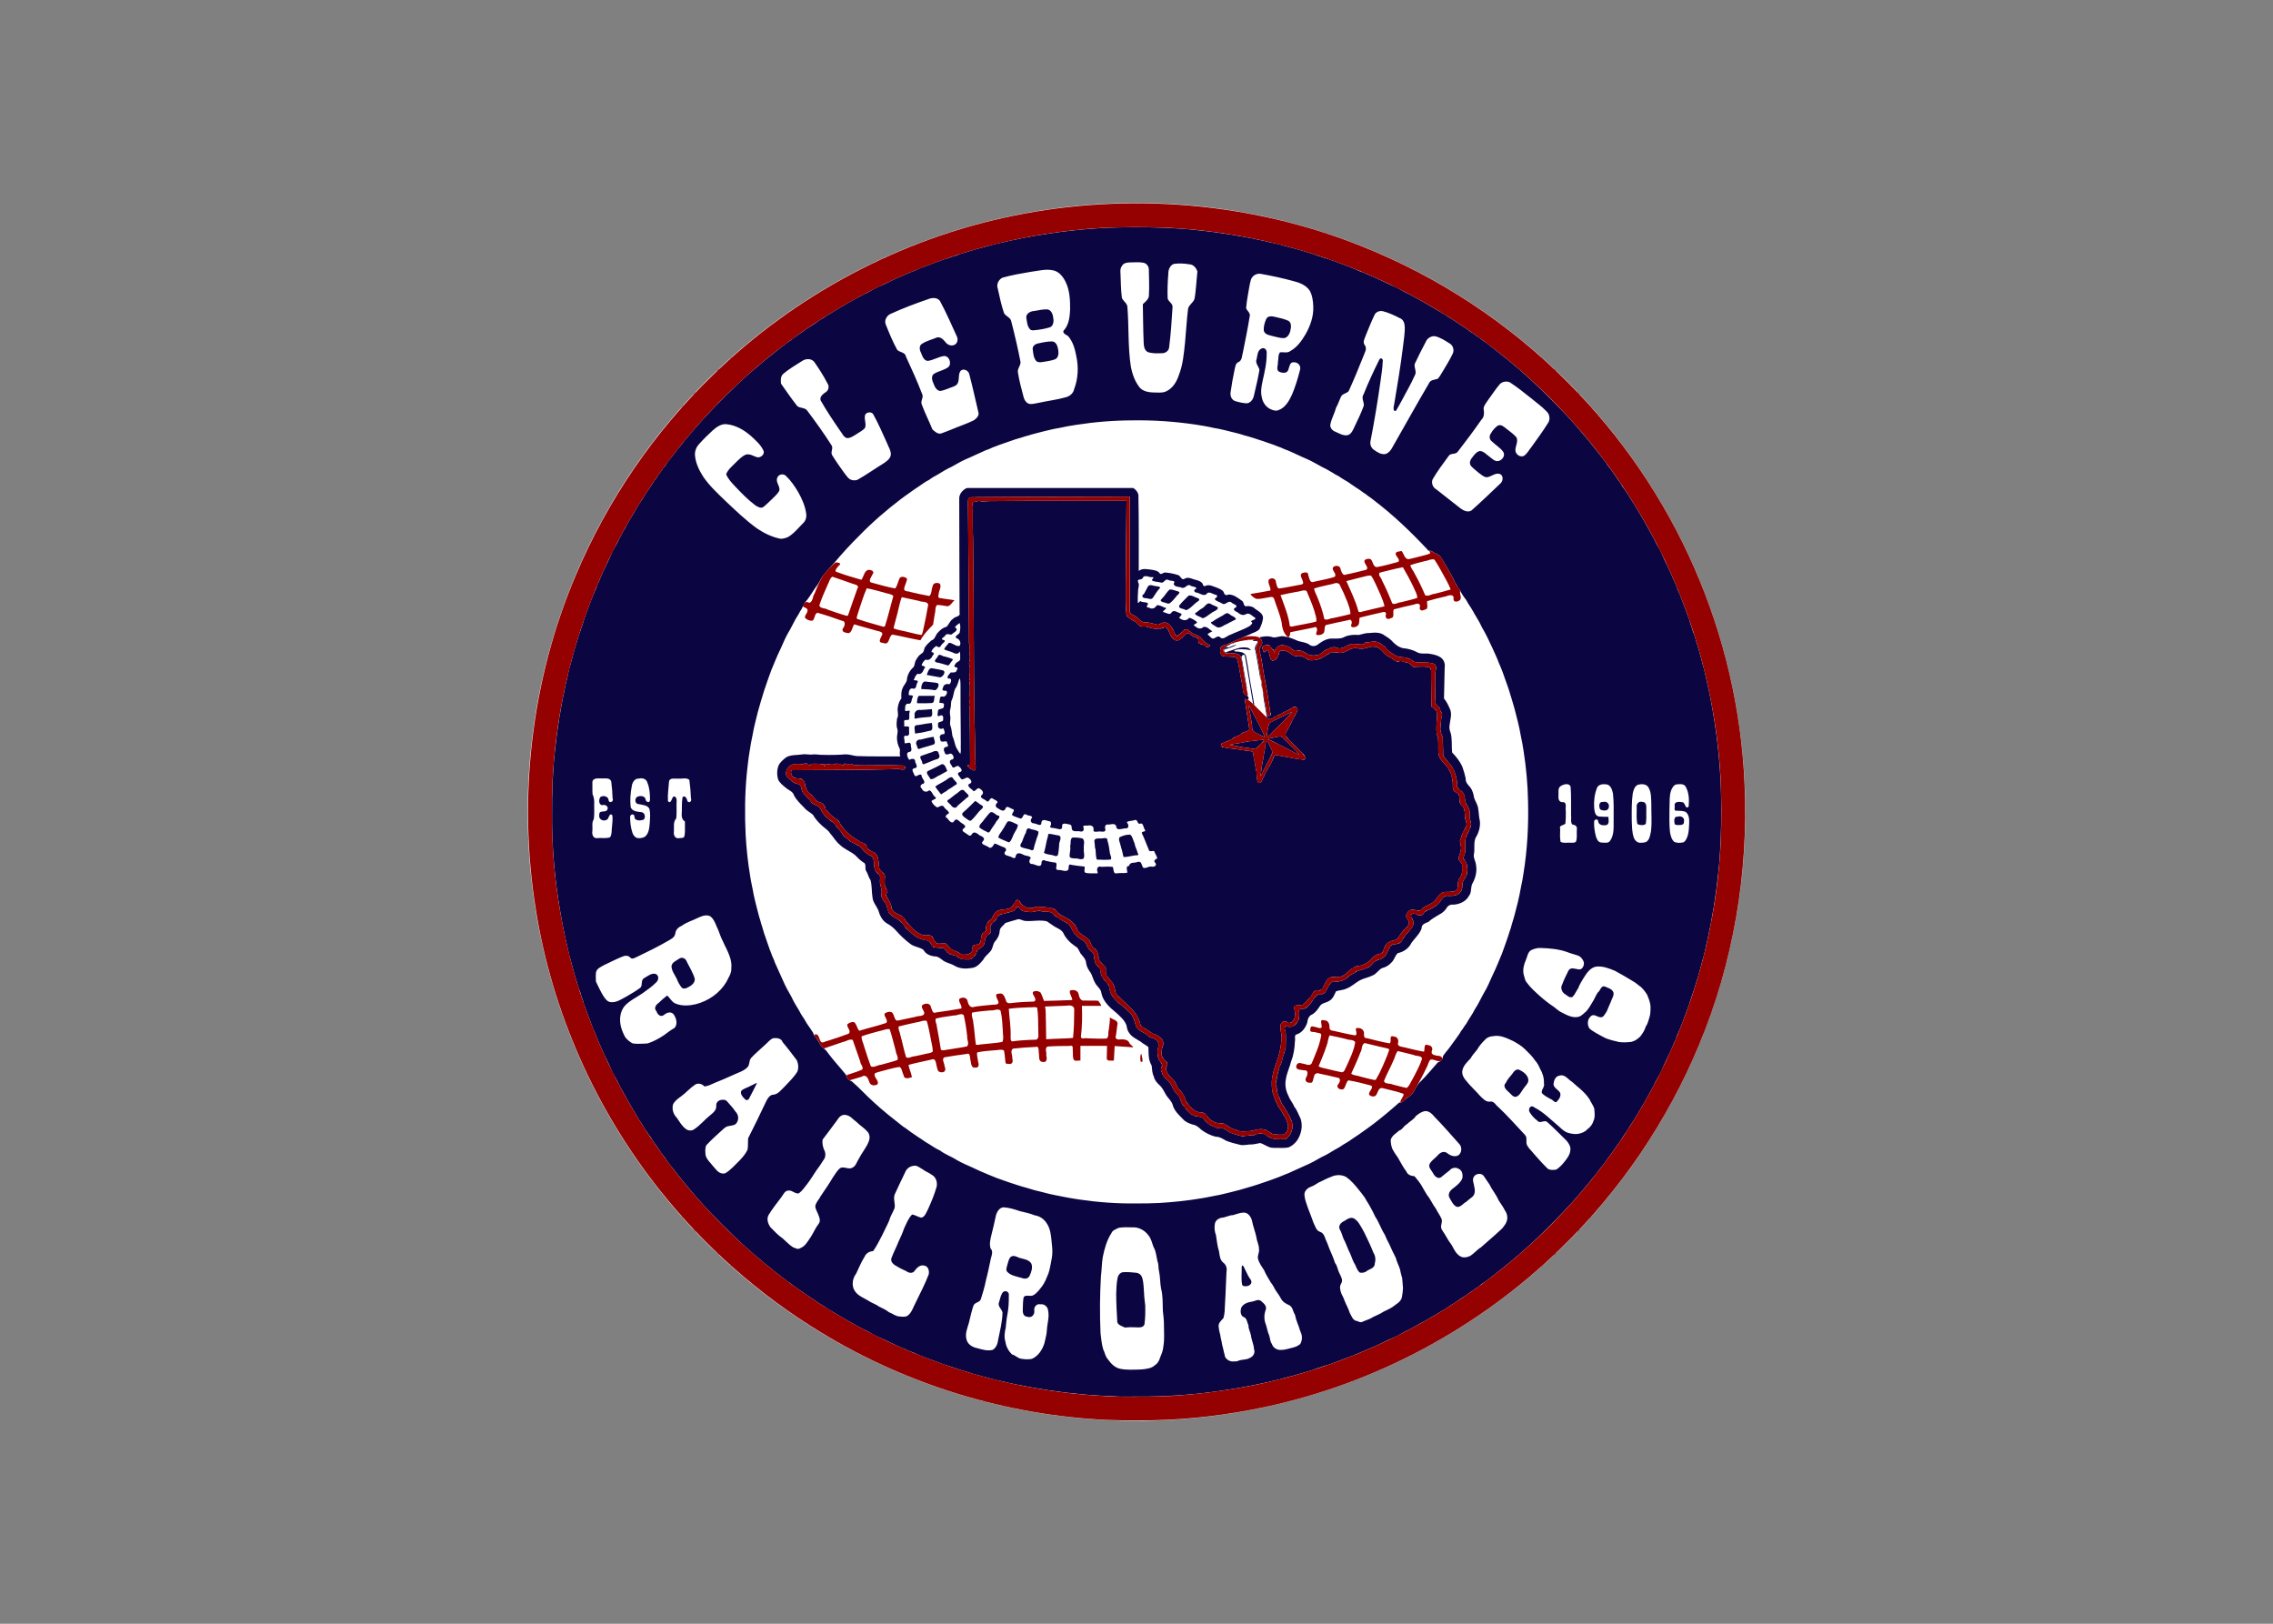<svg clip-rule="evenodd" fill-rule="evenodd" stroke-linejoin="round" stroke-miterlimit="2" viewBox="0 0 560 400" xmlns="http://www.w3.org/2000/svg"><rect x="0" y="0" width="560" height="400" fill="#808080" stroke="none"/><circle cx="280" cy="200" fill="#fff" r="150" stroke-width=".949"/><g fill-rule="nonzero" transform="matrix(.949 0 0 .949 190.607 165.788)"><path d="m89.975 187.842c-3.388-.17-6.781-.27-10.156-.625-5.572-.519-11.115-1.356-16.597-2.479-1.933-.369-3.83-.899-5.762-1.27-1.052-.278-2.09-.618-3.153-.846-1.176-.351-2.377-.622-3.534-1.029-.953-.268-1.906-.545-2.841-.866-.611-.244-1.234-.396-1.848-.631-.982-.356-2.004-.589-2.968-.996-2.392-.865-4.795-1.719-7.098-2.804-.849-.152-1.554-.711-2.377-.954-2.307-.944-4.492-2.159-6.794-3.111-1.232-.584-2.361-1.361-3.616-1.899-.626-.306-1.198-.698-1.835-.977-.73-.503-1.552-.818-2.289-1.306-1.483-.8-2.889-1.735-4.359-2.561-.798-.43-1.499-1.026-2.276-1.45-.937-.538-1.791-1.227-2.715-1.772-.624-.493-1.36-.827-1.958-1.36-.708-.485-1.428-.945-2.114-1.463-.677-.438-1.243-1.016-1.952-1.411-1.214-.874-2.36-1.838-3.558-2.732-1.186-1.026-2.473-1.926-3.632-2.985-4.529-3.726-8.715-7.847-12.782-12.066-2.545-2.661-4.959-5.447-7.285-8.3-.918-1.178-1.897-2.308-2.775-3.515-.768-.859-1.381-1.833-2.05-2.764-.652-.782-1.214-1.643-1.797-2.478-.545-.909-1.301-1.681-1.749-2.652-.607-.684-1.011-1.527-1.592-2.252-.478-.876-1.068-1.695-1.593-2.541-.393-.712-.828-1.404-1.25-2.094-1.006-1.695-1.985-3.409-2.915-5.148-.43-.806-.92-1.579-1.264-2.429-.731-1.312-1.503-2.607-2.039-4.016-.584-1.374-1.339-2.669-1.907-4.052-.528-1.244-1.11-2.475-1.603-3.728-.247-.831-.719-1.575-.991-2.4-.787-2.007-1.522-4.033-2.255-6.058-.217-1.021-.699-1.967-.91-2.986-.502-1-.692-2.118-1.055-3.169-.327-1.114-.687-2.223-.959-3.351-.304-1-.491-2.031-.829-3.021-.341-1.531-.684-3.06-1.044-4.586-.927-4.245-1.651-8.534-2.227-12.84-.83-6.386-1.253-12.826-1.208-19.266-.031-5.376.144-10.758.72-16.106.615-5.995 1.57-11.958 2.883-17.84.448-1.631.664-3.317 1.2-4.925.257-.985.5-1.97.782-2.949.306-1.174.695-2.32 1.035-3.483.202-.764.468-1.505.738-2.245.169-.619.413-1.23.62-1.845.342-1.29.857-2.522 1.293-3.781.722-1.871 1.382-3.77 2.26-5.577.168-.866.718-1.595.975-2.434.945-2.284 2.144-4.454 3.09-6.737.584-1.232 1.361-2.36 1.899-3.616.306-.625.699-1.198.977-1.835.503-.73.818-1.552 1.306-2.289.801-1.483 1.735-2.889 2.561-4.359.428-.805 1.046-1.502 1.444-2.298.501-.827 1.088-1.59 1.596-2.405.581-.807 1.06-1.684 1.694-2.453.551-.922 1.246-1.744 1.812-2.657.648-.57.954-1.42 1.536-2.053 1.025-1.266 1.968-2.593 3.037-3.824 1.049-1.421 2.255-2.717 3.37-4.087 3.526-4.096 7.331-7.941 11.238-11.672 2.293-2.182 4.697-4.243 7.126-6.271 1.144-.902 2.267-1.838 3.416-2.733 1.115-.812 2.129-1.759 3.322-2.463.596-.592 1.354-.964 2.003-1.503.693-.476 1.412-.912 2.069-1.438.679-.443 1.347-.878 2.022-1.313.757-.538 1.553-1.134 2.393-1.555.664-.499 1.378-.939 2.103-1.333.68-.481 1.412-.801 2.074-1.281.71-.349 1.335-.82 2.05-1.169.742-.475 1.553-.824 2.299-1.299.986-.477 1.903-1.087 2.918-1.507 1.253-.711 2.501-1.439 3.853-1.95 1.36-.585 2.643-1.332 4.012-1.897 1.275-.544 2.537-1.139 3.822-1.644.83-.248 1.574-.72 2.399-.992 2.007-.786 4.033-1.522 6.059-2.254 1.02-.217 1.966-.7 2.985-.911 1-.502 2.118-.691 3.169-1.055 1.115-.327 2.224-.687 3.351-.959 1-.303 2.032-.491 3.021-.829 1.531-.34 3.06-.684 4.586-1.044 4.267-.931 8.578-1.661 12.908-2.235 6.364-.825 12.781-1.244 19.199-1.199 5.411-.032 10.829.147 16.212.73 5.922.611 11.812 1.56 17.625 2.846 1.388.383 2.815.6 4.203.98 1.209.385 2.451.633 3.666.998 1.213.311 2.396.715 3.597 1.065.764.202 1.504.468 2.244.739.619.168 1.231.412 1.846.619 1.289.342 2.521.858 3.781 1.293 1.871.722 3.77 1.383 5.576 2.261.819.142 1.505.667 2.293.912 1.952.809 3.828 1.788 5.748 2.662 1.704.618 3.17 1.717 4.829 2.431.67.364 1.332.724 2.001 1.087.737.466 1.53.809 2.266 1.28 1.402.769 2.738 1.652 4.133 2.435.805.428 1.502 1.047 2.298 1.445.827.5 1.59 1.087 2.406 1.595.807.582 1.683 1.06 2.452 1.694.869.503 1.62 1.174 2.481 1.686.651.657 1.517 1.066 2.23 1.659 1.267 1.025 2.59 1.978 3.829 3.039 1.457 1.105 2.817 2.33 4.225 3.496 4.085 3.527 7.921 7.331 11.644 11.235 2.141 2.256 4.162 4.619 6.155 7.004.903 1.145 1.839 2.268 2.733 3.417.789 1.084 1.711 2.069 2.397 3.227.754.921 1.44 1.903 2.102 2.894.541.867 1.258 1.621 1.691 2.557.596.665.988 1.489 1.546 2.202.501.908 1.133 1.743 1.656 2.635.925 1.579 1.899 3.128 2.783 4.731.595 1.046 1.173 2.103 1.743 3.163.596.957.961 2.036 1.585 2.98.9 1.473 1.39 3.146 2.238 4.646.933 1.898 1.721 3.861 2.592 5.787.179.84.7 1.558.954 2.375.812 2.052 1.56 4.127 2.312 6.2.217 1.02.699 1.966.91 2.985.502 1 .692 2.118 1.055 3.169.327 1.115.687 2.224.959 3.352.304 1 .491 2.031.829 3.021.341 1.53.684 3.06 1.045 4.585.926 4.245 1.65 8.534 2.226 12.841.83 6.386 1.253 12.825 1.208 19.266.031 5.416-.148 10.839-.732 16.226-.622 5.991-1.576 11.952-2.897 17.828-.443 1.631-.663 3.315-1.204 4.92-.34 1.371-.713 2.733-1.1 4.093-.406 1.21-.719 2.451-1.125 3.662-.263.583-.37 1.201-.621 1.785-.355.982-.585 2.004-.987 2.97-.885 2.448-1.755 4.909-2.865 7.266-.167.866-.717 1.595-.974 2.433-.915 2.229-2.096 4.337-3.007 6.565-.611 1.325-1.457 2.525-2.021 3.874-.382.67-.723 1.35-1.109 2.018-.443.747-.816 1.528-1.27 2.271-.444.828-.973 1.608-1.423 2.429-.792 1.239-1.471 2.552-2.342 3.739-.438.859-1.042 1.599-1.558 2.394-.343.587-.773 1.132-1.117 1.735-.682.858-1.235 1.798-1.887 2.676-.662.889-1.327 1.776-1.959 2.689-.494.712-1.07 1.366-1.599 2.045-.684 1.013-1.545 1.891-2.264 2.879-1.004 1.238-2.057 2.433-3.077 3.659-2.527 2.923-5.213 5.702-7.956 8.423-3.049 3.065-6.256 5.971-9.584 8.731-1.273 1.079-2.605 2.087-3.9 3.139-1.238.917-2.398 1.953-3.736 2.732-.569.656-1.4.993-2.046 1.56-.87.49-1.591 1.19-2.47 1.668-.75.511-1.511.985-2.243 1.521-.839.52-1.678 1.037-2.493 1.595-.898.553-1.814 1.073-2.71 1.622-.681.413-1.356.778-2.03 1.206-.731.374-1.418.821-2.161 1.179-.792.466-1.618.902-2.432 1.344-1.526.673-2.895 1.657-4.453 2.268-1.513.624-2.946 1.431-4.454 2.072-1.214.526-2.415 1.087-3.648 1.563-1.028.38-2.008.885-3.044 1.253-1.565.6-3.135 1.185-4.709 1.756-.989.376-2.027.596-3.009.987-.689.164-1.316.479-1.997.683-1.771.497-3.515 1.095-5.298 1.539-1 .303-2.032.49-3.021.828-1.531.341-3.06.684-4.586 1.045-4.245.926-8.534 1.65-12.84 2.226-6.31.82-12.671 1.241-19.035 1.219-1.675.012-3.35.02-5.025.004zm5.927-7.097c1.073-.145 2.252-.259 3.062-1.06.762-.468 1.166-1.259 1.399-2.09.366-.869.732-1.757.792-2.707.356-1.849.154-3.743.168-5.613.004-1.232-.132-2.458-.28-3.678-.073-1.939.033-3.912-.466-5.806-.287-1.484-.204-3.024-.527-4.497-.236-.804-.043-1.675-.374-2.463-.339-1.268-.351-2.656-1.045-3.803-.408-1.024-.594-2.161-1.319-3.033-.948-1.303-2.518-2.191-4.155-2.088-1.196-.035-2.402-.079-3.587.121-.691.377-1.572.574-1.89 1.394-1.229 1.886-1.81 4.09-2.253 6.27-.254 1.636-.26 3.298-.461 4.94-.291 4.911-.32 9.838-.103 14.752.183 1.39.266 2.812.685 4.159.434.828.523 1.834 1.175 2.545.803 1.128 1.822 2.254 3.246 2.528 1.663.347 3.379.231 5.065.193.29-.016.579-.036.868-.064zm-4.795-10.864c-.672-.369-1.784-.61-1.9-1.455-.134-2.433-.282-4.871-.281-7.31.038-1.372.09-2.76.37-4.107.165-.751.713-1.468 1.548-1.479 1.111-.04 2.233.018 3.335.167.701.104 1.32.598 1.494 1.299.413 1.272.366 2.632.489 3.95.027 1.084.187 2.159.305 3.232.03 1.646.03 3.306-.207 4.938-.355.919-1.525.763-2.323.735-.928-.061-1.863-.032-2.785.061zm29.478 8.674c.963-.433 2.113-.187 3.027-.765.884-.301 1.486-1.388 1.084-2.273-.035-1.224-.652-2.329-.776-3.54-.162-.902-.692-1.683-.652-2.638-.376-.726-.396-1.974-1.347-2.19-.784-.468-.781-1.572-.544-2.349.448-.993 1.601-1.424 2.607-1.588.843-.057 1.707-.795 2.511-.231.634.554 1.59 1.301 1.274 2.255-.486 1.246-.501 2.659.019 3.897.306.906.428 1.88.835 2.76.292.74.199 1.611.722 2.262.229.795.906 1.325 1.683 1.523 1.331.19 2.621-.284 3.893-.6.633-.143 1.281-.466 1.784-.893.535-.891.58-2.067.147-3.01-.344-.747-.476-1.559-.833-2.3-.291-.751-.535-1.524-.686-2.316-.549-.774-.524-1.918-1.441-2.431-.882-.377-1.742-.86-2.201-1.752-.395-.768-.915-1.45-1.4-2.157-.377-.69-.723-1.408-1.231-2.01-.604-1.043-1.274-2.05-1.73-3.171-.588-.923-1.278-1.812-1.56-2.897-.299-.871.415-1.732.218-2.641.033-1.046-.562-1.968-.653-2.996-.311-1.494-.902-2.915-1.175-4.414-.284-.998-1.076-2.125-2.24-2.016-.942.033-1.798.425-2.685.66-.9.006-1.681.475-2.553.622-1.027.06-2.068.671-2.16 1.789-.148.93-.036 1.887.301 2.762.226 1.414.358 2.852.796 4.221.163 1.043.222 2.269 1.145 2.961.741.572.987 1.5.792 2.386-.149 2.794-.201 5.592-.389 8.384-.049 1.203-.045 2.442-.399 3.599-.594.682-1.426 1.303-1.228 2.345.057.966.437 1.857.537 2.823.243.854.303 1.739.572 2.587.159.781.375 1.557.561 2.341.455.792 1.398 1.284 2.314 1.145.357.004.734.025 1.061-.144zm1.055-19.672c-.329-1.565-.08-3.171-.137-4.752.272-1.042.79.661 1.033 1.02.388.85.806 1.697 1.374 2.439.45.884-.417 1.617-1.263 1.582-.352.045-.765.005-1.007-.289zm-54.57 19.147c1.648-.729 2.703-2.383 3.22-4.05.22-1.112.596-2.194.634-3.338.086-1.721.693-3.431.328-5.159-.074-.966-1.013-1.764-1.984-1.601-1.03-.234-1.791.72-1.595 1.69.11 1.065-.804 1.966-1.858 1.522-1.07-.051-1.207-1.175-1.132-2.012.02-1.027.036-2.075.222-3.081.652-.775 1.85.044 2.638-.561.95-.594 1.598-1.55 2.273-2.424.662-.964 1.074-2.071 1.518-3.146.419-1.192.547-2.46.824-3.689.28-1.317.229-2.665.059-3.991-.187-1.905-.288-3.973-1.477-5.565-.694-.968-1.757-1.676-2.944-1.833-1.254-.516-2.588-.791-3.899-1.102-1.351-.468-2.742-.904-4.176-.986-1.009.012-1.663 1.016-1.962 1.874-.36 1.821-.824 3.622-1.258 5.428-.259 1.092-.54 2.27-.183 3.369.716.75.298 1.737.075 2.591-.405 1.904-.78 3.815-1.284 5.695-.326 1.636-.784 3.24-1.304 4.823-.249.969-1.599.818-1.947 1.763-.486 1.445-.805 2.944-1.167 4.424-.389 1.395-1.052 2.839-.63 4.306.27 1.262 1.529 2.049 2.727 2.268 1.316.373 2.712.808 4.083.458.953-.569 1.302-1.687 1.43-2.725.478-2.322 1.075-4.645 1.117-7.027-.264-.935-1.406-1.621-.867-2.725.19-.771.406-1.557.784-2.255.574-.956 1.95-.446 1.711.667.03 1.697-.06 3.398-.397 5.066-.228 1.081-.273 2.184-.407 3.275-.281 1.186-.46 2.441-.067 3.626.161 1.25.798 2.396 1.687 3.277.933.214 1.579 1.111 2.574 1.154.869.143 1.768.177 2.634-.006zm-3.155-21.118c-1.054-.305-2.246-.525-3.074-1.279-.768-.572-.299-1.374-.14-2.12.207-.654.323-1.413.818-1.914.718-.579 1.536-.09 2.234.207 1.102.339 2.5.42 3.151 1.516.396 1.009.007 2.141-.42 3.076-.344.881-1.297.969-2.061.636-.168-.044-.337-.087-.508-.122zm88.945 11.5c.917-.429 1.922-.651 2.764-1.238.886-.464 1.843-.77 2.654-1.354.797-.439 1.653-.73 2.398-1.251.882-.729 2.121-1.254 2.412-2.476.142-.795.265-1.604.297-2.412-.044-.868-.166-1.732-.212-2.598-.236-.748-.421-1.502-.562-2.272-.32-1.03-.858-1.981-1.114-3.031-.619-1.153-1.149-2.348-1.685-3.542-.433-.785-.824-1.597-1.154-2.427-.961-1.47-1.468-3.181-2.454-4.634-.383-.69-.645-1.427-1.067-2.098-.47-1.008-1.15-1.892-1.659-2.878-.528-.749-1.089-1.473-1.681-2.177-.931-1.185-1.949-2.34-3.187-3.213-1.229-.65-2.748-.6-3.977.021-1.101.37-2.088.988-3.153 1.437-.693.438-1.369.893-2.155 1.158-.887.363-1.663 1.193-1.509 2.217.099 1.181.582 2.277.948 3.389.512 1.226.938 2.491 1.404 3.73.449.825.654 1.962 1.661 2.297.815.257 1.173 1.021 1.395 1.775.384.847.745 1.705 1.039 2.585.539 1.223 1.072 2.453 1.476 3.729.65.776.676 1.86 1.174 2.722.346.797.972 1.697.445 2.563-.547.839-.275 1.813.036 2.678.305.626.638 1.22.846 1.894.406 1.035.996 1.99 1.302 3.065.443.726.687 1.703 1.54 2.071.598.013 1.213.647 1.778.27zm-.663-12.752c-.843-.655-.968-1.798-1.575-2.626-.501-1.039-.797-2.166-1.364-3.177-.45-.997-.78-2.048-1.321-3.001-.336-.824-.515-1.717-1.002-2.473-.4-.972.415-1.809 1.253-2.151.715-.477 1.644-1.12 2.51-.61 1.098.651 1.628 1.881 2.261 2.933.608 1.083 1.092 2.226 1.637 3.339.414.822.73 1.708 1.094 2.559.541.836.652 1.828.377 2.773.027 1.176-1.095 1.427-1.898 1.885-.541.502-1.258.671-1.972.549zm-117.557 11.264c1.23-.808 1.58-2.313 2.247-3.533 1.162-2.407 2.42-4.78 3.366-7.282.19-.874-.096-2.123-1.133-2.27-1-.292-1.855.454-2.415 1.193-.514.943-1.585.779-2.321.217-.798-.365-1.597-.725-2.343-1.196-.815-.389-1.869-1.211-1.436-2.234.527-1.442 1.269-2.794 1.82-4.226.532-1.113 1.044-2.237 1.434-3.406.592-1.251 1.091-2.614 2.076-3.614.817.1 1.601.694 2.461.809.912-.276 1.194-1.308 1.616-2.056.892-1.945 1.725-3.93 2.303-5.992.238-1.151-.175-2.507-1.269-3.071-.742-.573-1.653-.851-2.384-1.433-.748-.372-1.421-1.112-2.328-.898-.986.097-1.874.768-2.21 1.705-.939 1.897-1.817 3.824-2.711 5.741-.415 1.164.222 2.382-.027 3.553-.416 1.094-1.108 2.07-1.399 3.217-.532 1.268-1.211 2.472-1.781 3.724-.74 1.428-1.453 2.886-2.386 4.199-.923.067-1.815.511-2.182 1.406-.902 1.406-1.516 2.97-2.239 4.466-.902 1.175-1.189 2.859-.496 4.2.815 1.558 2.597 2.075 3.977 2.981.769.492 1.681.737 2.408 1.304.901.458 1.856.846 2.639 1.501.947.332 1.74 1.093 2.791 1.108.626.061 1.341.164 1.922-.113zm146.12-15.579c1.063-.602 1.799-1.633 2.853-2.248 1.247-1.086 2.49-2.18 3.729-3.272.601-.545 1.161-1.085 1.799-1.644.394-.606.967-1.122 1.161-1.852.351-.951.115-2.011-.465-2.821-.461-.981-1.153-1.818-1.696-2.752-.62-1.442-1.681-2.636-2.344-4.055-.483-.762-1.059-1.463-1.525-2.234-.721-.777-2.16-.496-2.584.465-.373.793.154 1.659.205 2.475.25.913.216 2.081-.631 2.679-.519.375-1.002.796-1.486 1.208-.787.401-1.413 1.426-2.367 1.298-.984-.361-1.378-1.434-1.896-2.254-.609-.947.018-1.962.833-2.517.953-.753 2.018-1.535 2.47-2.706.111-.874-.018-1.991-.935-2.377-.765-.54-1.875-.314-2.436.413-.745.536-1.425 1.145-2.15 1.722-.879.654-1.816-.361-2.161-1.132-.419-.717-1.293-1.487-.787-2.393.5-.841 1.365-1.374 2.016-2.088.615-.791 1.689-1.321 2.568-.576.763.607 1.823 1.005 2.762.553.926-.56 1.073-2.051.398-2.864-2.175-2.424-4.294-4.903-6.583-7.22-.572-.736-1.323-1.429-2.317-1.43-.943.109-1.773.701-2.483 1.306-.559.933-1.618 1.371-2.351 2.142-.815.426-1.057 1.326-1.919 1.585-.818.726-1.931 1.305-2.24 2.433.014.951.143 1.996.69 2.808.395.839 1.082 1.508 1.48 2.348.593 1.042 1.162 2.095 1.885 3.053.37.917 1.236 1.158 2.122 1.237.608.721 1.252 1.498 1.761 2.317.511.837.954 1.736 1.49 2.55.897 1.065 1.411 2.388 2.254 3.494.436.855.99 1.614 1.405 2.481.605.92-.404 2.003.166 2.993.528.81 1.06 1.627 1.53 2.481.396.754 1.032 1.367 1.374 2.155.543 1.032 1.232 2.183 2.417 2.538.671.127 1.38.005 1.988-.299zm-173.838-2.053c1.282-.465 1.916-1.767 2.661-2.811.765-1.149 1.264-2.458 2.128-3.54.566-.775.122-1.738-.192-2.517-.26-.666-.711-1.315-.708-2.045.166-1.016.998-1.725 1.425-2.625 1.03-1.546 2.113-3.058 3.045-4.666.605-.869 1.128-1.832 1.922-2.542 1.031-.601 2.2.464 3.238-.133.936-.448 1.154-1.553 1.687-2.352.785-1.552 1.972-2.885 2.585-4.523.314-.852.247-1.884-.427-2.55-.825-.934-1.926-1.565-2.793-2.458-.894-.6-1.588-1.629-2.71-1.78-.974-.261-1.759.429-2.212 1.21-1.293 1.713-2.539 3.466-3.86 5.155-.155.831.037 1.726.321 2.517.533.891.544 2.103-.17 2.902-.544.907-1.146 1.774-1.788 2.615-.794 1.167-1.506 2.386-2.371 3.504-.647.858-1.299 1.758-2.153 2.413-.944.242-1.66-.788-2.612-.715-1.114-.061-1.447 1.17-2.042 1.86-1.114 1.473-2.271 2.924-3.228 4.506-.557 1.016-.141 2.286.501 3.157.989 1.023 1.975 2.077 3.154 2.887.897.781 1.705 1.687 2.717 2.325.69.188 1.165.685 1.882.206zm93.278-11.724c3.578-.21 7.15-.585 10.683-1.18 1.67-.246 3.317-.653 4.982-.939 1.755-.393 3.495-.844 5.233-1.3 2.096-.608 4.194-1.209 6.253-1.942 1.288-.456 2.6-.869 3.861-1.388.844-.321 1.655-.718 2.506-1.017 1.781-.776 3.525-1.634 5.31-2.399 1.467-.677 2.798-1.602 4.275-2.258 1.058-.546 2.032-1.242 3.092-1.784.725-.377 1.356-.905 2.068-1.285.762-.398 1.422-.939 2.138-1.402.852-.582 1.754-1.137 2.579-1.777.728-.536 1.487-1.035 2.205-1.589 2.421-1.842 4.76-3.798 7.035-5.821.888.215 1.359-.836 2.04-1.203.761-.475 1.469-1.064 1.86-1.891.504-.937 1.025-1.895 1.862-2.581 1.501-1.514 2.852-3.166 4.269-4.756.738-.215 1.315-.761 1.304-1.567.432-.745 1.048-1.368 1.564-2.057.56-.719 1.049-1.48 1.604-2.204.518-.756 1.11-1.466 1.535-2.282.52-.593.844-1.303 1.362-1.911.676-1.273 1.582-2.42 2.212-3.724.929-1.358 1.568-2.88 2.39-4.299.828-1.363 1.456-2.835 2.095-4.291.606-1.269 1.209-2.55 1.722-3.856.274-.787.677-1.524.943-2.314.506-1.309.926-2.649 1.407-3.966.22-.777.51-1.548.762-2.322.199-.777.443-1.549.67-2.31.46-1.498.784-3.03 1.201-4.541.289-1.216.543-2.436.756-3.667.302-1.25.497-2.52.696-3.788.986-6.121 1.324-12.335 1.175-18.53-.073-4.387-.475-8.77-1.148-13.104-.213-1.402-.458-2.799-.766-4.186-.39-2.347-1.03-4.642-1.62-6.944-.442-1.521-.88-3.041-1.361-4.551-.195-.672-.447-1.332-.686-1.994-.603-1.812-1.258-3.61-2.036-5.353-.467-1.306-1.103-2.545-1.654-3.818-.83-1.786-1.656-3.579-2.668-5.268-.43-.903-.879-1.8-1.417-2.641-.655-1.025-1.168-2.134-1.878-3.123-.453-.631-.742-1.403-1.267-1.992-.548-.711-.941-1.503-1.388-2.282-.845-.925-1.201-2.173-1.834-3.24-.954-1.761-2.006-3.473-3.033-5.188-.658-.595-1.529-.878-2.267-1.36-.47-.336-.795.165-1.102-.443-4.299-4.572-8.84-8.943-13.847-12.739-.698-.617-1.517-1.066-2.221-1.669-.775-.454-1.43-1.075-2.219-1.508-.709-.54-1.506-.969-2.211-1.529-.686-.351-1.293-.804-1.967-1.188-.617-.518-1.406-.749-2.043-1.228-.894-.523-1.791-1.079-2.746-1.503-1.306-.69-2.56-1.477-3.917-2.07-1.734-.723-3.405-1.585-5.139-2.314-.839-.235-1.588-.721-2.427-.96-1.315-.576-2.708-.946-4.042-1.472-.764-.188-1.492-.508-2.255-.722-.777-.207-1.542-.511-2.327-.668-.816-.293-1.661-.513-2.5-.721-1.878-.461-3.743-.979-5.657-1.276-1.556-.37-3.138-.609-4.715-.865-5.382-.795-10.829-1.171-16.27-1.087-4.931.009-9.862.408-14.732 1.17-1.423.219-2.844.457-4.248.785-1.378.214-2.729.546-4.082.876-1.096.311-2.209.541-3.3.865-.779.288-1.579.409-2.356.714-1.169.331-2.342.67-3.478 1.111-1.159.422-2.345.777-3.483 1.255-.822.234-1.552.726-2.381.941-1.883.802-3.71 1.727-5.596 2.519-1.169.543-2.268 1.215-3.397 1.831-1.236.545-2.37 1.273-3.523 1.968-.806.423-1.607.888-2.329 1.434-.893.408-1.648 1.032-2.46 1.562-.852.581-1.754 1.137-2.579 1.776-.728.537-1.487 1.036-2.205 1.589-3.816 2.913-7.468 6.058-10.815 9.506-2.358 2.324-4.597 4.766-6.709 7.315-1.092 1.246-2.335 2.393-3.199 3.816-.451.808-.87 1.663-1.482 2.355-.516.772-1.024 1.56-1.538 2.324-.386.592-.814 1.147-1.276 1.678-.437.732-.69 1.544-1.217 2.226-.346.785-.876 1.445-1.27 2.205-.639 1.117-1.143 2.309-1.84 3.394-.676 1.217-1.23 2.496-1.786 3.768-.606 1.269-1.209 2.551-1.722 3.856-.274.787-.677 1.525-.943 2.314-.637 1.68-1.19 3.389-1.778 5.088-.562 1.825-1.119 3.651-1.615 5.495-.452 1.897-.991 3.773-1.309 5.7-.322 1.556-.637 3.111-.846 4.684-.321 1.889-.507 3.804-.715 5.71-.494 5.227-.535 10.492-.289 15.734.207 3.594.582 7.183 1.18 10.732.177 1.282.487 2.546.727 3.819.208 1.295.538 2.564.852 3.836.285 1.018.498 2.049.801 3.06.288.779.409 1.58.714 2.356.331 1.169.669 2.343 1.111 3.478.422 1.16.777 2.345 1.255 3.483.233.822.726 1.552.941 2.38.828 1.927 1.758 3.807 2.584 5.734.677 1.466 1.603 2.797 2.258 4.274.546 1.059 1.242 2.032 1.784 3.092.377.726.905 1.356 1.285 2.068.399.762.939 1.423 1.402 2.139.38.517.747 1.081.922 1.699.529.677 1.079 1.338 1.443 2.125.48.947 1.521 1.38 2.05 2.293 1.486 2.013 3.215 3.83 4.776 5.783.079.874.765 1.415 1.502 1.683 1.999 1.704 3.735 3.689 5.705 5.424 2.409 2.227 4.989 4.253 7.565 6.279.783.452 1.485 1.072 2.215 1.568.672.483 1.372.9 2.038 1.383.576.309 1.092.773 1.66 1.112 1.255.675 2.373 1.601 3.693 2.162 1.339 1.038 2.987 1.567 4.395 2.501 1.29.717 2.637 1.319 3.989 1.904 1.269.605 2.55 1.208 3.856 1.721.848.311 1.658.72 2.508 1.027 1.105.389 2.209.783 3.316 1.165.629.188 1.251.425 1.884.617.857.275 1.72.558 2.591.767 1.338.451 2.704.803 4.082 1.115 2.11.609 4.283.951 6.431 1.396 1.084.225 2.186.349 3.276.536 4.855.71 9.762 1.06 14.668.993 2.006.001 4.014-.011 6.018-.121zm29.112-14.325c-1.101-.168-1.993-.949-3.008-1.228-.929.165-1.835.437-2.794.381-.87.053-1.733.319-2.593.04-1.161-.272-2.327-.569-3.435-1.011-.835-.454-1.608-1.03-2.606-1.036-1.406-.291-2.723-.974-3.87-1.827-.651-.638-1.333-1.223-2.276-1.352-.926-.316-1.878-.66-2.519-1.449-1.078-1.072-2.262-2.187-2.639-3.718-.3-.922-1.055-1.553-1.585-2.328-.598-.932-.986-2.02-1.853-2.755-.639-.61-1.281-1.302-1.435-2.206-.455-.886-.455-1.867-.559-2.806-.358-.664-.639-1.364-.719-2.121-.128-.903-.077-1.818-.142-2.726-.628-.526-1.398-.857-2.016-1.402-1.066-.691-2.328-1.203-3.018-2.335-.445-.584-.537-1.321-.688-2.009-.548-1.337-1.692-2.3-2.738-3.246-1.596-1.3-3.264-2.817-3.721-4.915-.071-1.212-1.269-1.85-1.723-2.894-.439-.74-.611-1.602-1.003-2.356-.573-.766-1.087-1.596-1.249-2.555-.018-1.105-.85-1.816-1.472-2.617-.41-.66-.567-1.449-1.332-1.809-1.318-.905-2.519-2.068-3.166-3.553-.597-.943-1.763-1.206-2.617-1.848-.548-.354-1.084-.726-1.618-1.102-1.799-.437-3.647.044-5.462-.088-.836.014-1.613-.753-2.429-.324-.954.28-1.924.511-2.862.845-.487.664-1.435 1.165-1.483 2.041-.05 1.104-.601 2.122-1.351 2.91-.484.806-.464 1.853-1.176 2.538-.575.673-1.327 1.208-1.724 2.019-.786.958-1.687 2.047-3.008 2.178-1.512.247-3.159.226-4.501-.606-.905-.554-2.008-.692-2.89-1.304-.712-.512-1.385-1.181-2.339-1.1-1.091-.158-2.269-.635-2.786-1.677-1.002-.756-2.369-.761-3.373-1.53-1.356-1.001-2.595-2.162-3.708-3.428-.686-.798-1.521-1.44-2.44-1.946-1.246-.728-1.857-2.123-2.242-3.452-.485-1.1-1.389-2.037-1.486-3.287-.244-1.497-.113-3.043-.52-4.515-.54-.699-.641-1.628-1.151-2.349-.4-.723.202-1.879-.726-2.229-.815-.525-1.487-1.228-2.157-1.914-1.259-1.004-2.842-1.541-3.985-2.704-1.014-.822-1.625-1.995-2.493-2.951-.541-.889-1.485-1.36-2.208-2.079-.853-.803-1.658-1.687-2.229-2.711-.76-.661-1.71-1.085-2.334-1.914-.93-.929-1.881-1.866-2.54-3.014-.238-1.121-1.469-1.426-2.222-2.114-.69-.567-1.417-1.157-1.872-1.934-.433-1.281-.427-2.749.127-3.99.475-.784 1.197-1.395 1.911-1.951 1.225-.694 2.691-.529 4.037-.73 1.011-.192 2 .162 3.006-.02.845-.047 1.673.156 2.52.121 1.936.052 3.878.033 5.808-.132.99-.026 1.933.343 2.903.444 3.782.144 7.567.072 11.35.093-.334-.66.048-1.387-.178-2.033-.473-.907-.711-1.903-.697-2.926.033-.869.382-1.668-.016-2.492-.137-.777-.067-1.571.031-2.348.583-.94-.046-2.031.222-3.035.125-.794.403-1.581.911-2.213-.048-.902-.077-1.828.319-2.666.306-.897 1.178-1.508 1.14-2.515.212-1.14.812-2.189 1.689-2.949.383-.529.265-1.347.692-1.916.357-.651.812-1.273 1.464-1.65.691-.398.474-1.271.967-1.804.427-.605.998-1.083 1.544-1.574.979-.269 1.015-1.465 1.701-2.064.58-.659 1.303-1.25 2.176-1.451.673-.59.877-1.57 1.685-2.046.514-.716 2.034-.517 1.728-1.612-.027-9.927-.087-19.855-.089-29.782.062-1.003.72-1.858 1.555-2.37.423-.38 1.017-.173 1.531-.226h42.095c.814.515 1.48 1.388 1.34 2.4.145 6.378.067 12.758.088 19.137.959-.805 2.25-.432 3.369-.317.685.118 1.47.236 1.964.764.303.868 1.119-.288 1.778-.023.986.072 1.965.292 2.907.581.941.094.979 1.642 1.97.964.74-.401 1.502-.093 2.216.172.821.263 1.832.38 2.359 1.136.126.594.42.83.966.502.955-.3 1.844.268 2.727.545.626.278 1.368.51 1.767 1.1.126.623.574 1.088 1.2.694 1.359-.084 2.475.854 3.522 1.588.698.381.354 1.731 1.343 1.423.78-.059 1.583.126 2.136.712.834.581 1.971 1.145 2.043 2.291-.094 1.026-.468 2.056-.937 2.959-.654.763-1.713.915-2.556 1.396-1.818.807-3.664 1.549-5.469 2.384-.72.46-2.031.274-2.143 1.355-.177.914.216 2.158 1.363 1.98.901.061 1.848-.024 2.715.23.501.463.46 1.253.66 1.874.352 1.759.599 3.538.984 5.29.229.93-.057 2.293 1.05 2.709.803.081.776 1.633-.065 1.024-.728-.475-.083 1.034-.139 1.392.338 2.129.684 4.256.993 6.389-.488.836-1.842.481-2.228 1.308-.709.451-1.618.526-2.221 1.18-.755.418-1.588.676-2.377 1.03-.968.194-.569 1.424.283 1.147.863.287 1.792.24 2.678.422 1.02.128 2.053.202 3.045.486.617.029 1.717-.042 1.859.667.016.844.15 1.653.402 2.453.139.794.139 1.618.417 2.383.039.91-.022 1.905.411 2.727.94.48 1.105-1.158 1.575-1.699.343-.971.881-1.849 1.462-2.691.459-.851.829-1.744 1.219-2.628.778-.18 1.629.145 2.364.238.846.108 1.66.339 2.5.472.813.172 1.58.189 2.387.347 1.238.3.664-1.224.006-1.57-1.456-1.582-3.087-3.001-4.452-4.668-.034-.854.658-1.478.975-2.217.321-.661.683-1.289.973-1.967.411-.711.731-1.452 1.155-2.164.367-.689-.572-1.519-1.17-.939-.768.481-1.523.954-2.391 1.231-.752.624-1.705.828-2.515 1.306-.576.794-1.875.63-1.885-.475-.386-2.095-.777-4.195-1.019-6.314.277.629.3 1.445.469 2.145.248 1.358.39 2.749.787 4.071.375.574 1.207.014.745-.549-.534-3.499-1.078-6.999-1.772-10.47-.302-1.902-.512-3.833-1.078-5.679-.146-.917 1.034-1.546.649-2.481-.062-.516-1.094-1.106-.114-1.099.998-.223 2.057-.237 3.028.11.988.126 1.932-.5 2.923-.226 1.251.174 2.426.665 3.568 1.176 1.014.31 2.153.341 3.019 1.022.764.534 1.754.284 2.379-.334 1.05-.749 2.265-1.419 3.598-1.323 1.071.008 2.216.09 3.168-.492 1.125-.487 2.376-.527 3.577-.443.923-.203 1.818-.545 2.78-.505 1.325-.137 2.821-.247 3.924.649.852.508 1.676 1.084 2.312 1.853.851.814 1.923 1.498 3.137 1.511.97.162 1.946.442 2.816.891 1.052.707 2.367.258 3.535.508.972.167 2 .383 2.807.975.824.594 1.14 1.613.987 2.589-.055 2.677-.12 5.354-.178 8.031.684.804 1.124 1.766 1.546 2.718.634 1.385.013 2.888-.108 4.313-.102.652.041 1.303.291 1.902.444 1.652.198 3.384.374 5.064 1.079 1.129 2.084 2.364 2.692 3.815.344.948.611 1.929.831 2.911-.084.991.572 1.658 1.185 2.316.596.794.856 1.771 1.001 2.735.316.957.961 1.795 1.067 2.822.183 1.079.168 2.187.441 3.25.149 1.51-.313 3.027-1.111 4.299-.605 1.404-.124 2.969-.47 4.422-.094.942.509 1.748.578 2.67.286 1.602-.102 3.256-.878 4.668-.63 1.018-.162 2.371-.955 3.315-.757 1.47-2.442 2.194-4.026 2.292-.874-.089-1.492.257-1.88 1.032-.469.653-1.09 1.186-1.815 1.534-.967.593-1.984 1.131-2.814 1.916-.813.314-1.821.621-1.76 1.681-.594 1.721-2.183 2.805-3.01 4.386-.722 1.069-1.922 1.768-3.171 2.031-.745.642-.887 1.711-1.602 2.385-.647.756-1.544 1.291-2.513 1.515-.946.484-1.458 1.553-2.487 1.916-1.065.548-2.285.709-3.332 1.286-1.157.646-2.103 1.63-3.367 2.089-.853.448-1.917.393-2.752.728-.427.937-.826 2.02-1.812 2.507-.742.506-1.816.473-2.34 1.294-.54.806-1.093 1.632-1.932 2.157-1.015.359-1.258 1.279-1.401 2.244-.458 1.333-1.443 2.666-2.875 3.025-.507.308-.143 1.185-.297 1.726-.072 1.771-.324 3.552-.979 5.207-.379 1.545-1.11 2.982-1.358 4.563-.325 1.512-.044 3.102.685 4.456.335 1.002 1.114 1.772 1.474 2.761.761.9 1.099 2.056 1.641 3.084.663 1.916.183 4.112-.943 5.756-.561.711-1.271 1.359-2.113 1.705-1.169.282-2.384.114-3.573.161-.282-.003-.563-.013-.843-.044zm4.241-2.771c.763-.765 1.106-1.859 1.214-2.908-.1-.952-.546-1.835-.934-2.699-.476-.752-.929-1.506-1.359-2.286-.618-.681-.875-1.555-1.212-2.388-.729-.976-.4-2.292-.909-3.354.014-.894.421-1.741.47-2.645.324-.857.26-1.818.813-2.583.327-.654.378-1.39.609-2.081.258-.744.513-1.502.685-2.277-.007-1.476.117-2.958-.049-4.429-.623-.564.047-1.669.752-.993 1.003.173 1.872-.376 2.345-1.222.68-.918.398-2.103.459-3.162.217-.497 1.422-.007 1.883-.603.786-.545 1.312-1.337 1.797-2.173.549-.714 1.16-1.511 2.179-1.275 1.004-.155 1.249-1.209 1.653-1.958.487-.649.76-1.549 1.765-1.304 1.356.035 2.78-.444 3.699-1.475.654-.583 1.604-.709 2.124-1.436.837.077 1.635-.365 2.465-.678.879-.132 1.269-.973 1.882-1.504.808-.708 2.052-.631 2.748-1.496.66-.554.718-1.441 1.21-2.111.277-1.096 1.38-.946 2.237-1.15.968-.275 1.264-1.26 1.759-2.016.689-.813 1.478-1.559 2.02-2.484.444-.754.222-1.691-.297-2.342-.566-.877.759-1.257 1.335-.76.606.402 1.781.355 1.951-.49.635-.617 1.59-.735 2.289-1.281.834-.502 1.689-1.062 2.135-1.963.446-.715 1.135-1.303 2.045-1.068 1.047-.015 2.317-.088 2.981-1.027.637-.699.415-1.681.603-2.518.283-.948 1.158-1.645 1.169-2.683.023-.959.102-2.036-.564-2.822-.191-.478-.881-.952-.238-1.403.588-1.466.117-3.071.394-4.58.223-.81.782-1.484.978-2.304.575-.753.543-1.762.086-2.557-.221-.919.193-1.89-.241-2.774-.285-.836-1.04-1.405-1.01-2.358-.024-.807-.246-1.623-.865-2.185-.796-.383-1.391-1.105-1.197-2.054.016-1.048-.358-2.066-.685-3.043-.39-.735-.707-1.552-1.346-2.102-.47-.711-1.107-1.29-1.554-2.017-.087-1.705.001-3.429-.26-5.119-.327-.754-.617-1.539-.427-2.372.064-.991.104-1.992.324-2.964.324-.664-.684-1.194-.567-1.916-.56-.567-1.415-.99-1.136-1.955-.06-2.557-.059-5.117.058-7.672.334-.673.211-1.8-.69-1.913-1.563-.484-3.231-.116-4.813-.405-.62-.595-1.346-.901-2.164-1.115-.884-.198-1.842-.051-2.656-.532-1.036-.601-2.138-1.229-2.789-2.273-.779-.602-1.675-1.352-2.68-1.38-.855-.043-1.796.31-2.499.252-.342.826-1.542.413-2.256.392-.944-.1-1.98.029-2.731.657-.756.268-1.593.744-2.376.265-.98-.345-1.893.229-2.77.57-.839.41-1.369 1.416-2.396 1.398-.931.182-1.893.118-2.696-.441-.766-.472-1.604-.995-2.552-.663-.712.183-1.182-.535-1.583-.889-.896-.263-1.858-.893-2.801-.468-.837.32-1.399 1.084-1.369 1.988-.135.41.115-1.002-.4-.991-.517-.319-.706-1.456-1.613-1.137-.596-.006-1.642.416-1 1.071.015.448.307 1.215.676.471.697-.814 1.042.721 1.145 1.231.039.521.421 1.624 1.095 1.148.824-.207 1.034-1.048 1.296-1.74.049-1.209 1.625-.745 2.339-.44.784.402 1.437 1.292 2.422 1.084.898-.215 1.707.256 2.415.749.796.57 1.831.34 2.723.19 1.244-.249 2.211-1.12 3.301-1.697 1.199-.548 2.52.259 3.722-.258 1.079-.415 2.113-1.26 3.342-.994.771.172 1.542.115 2.298-.017.903-.437 1.955-.539 2.916-.242 1.36.544 1.969 2.131 3.363 2.626.727.329 1.312 1.178 2.168 1.102.779-.491 1.525.254 2.352.267.903.073 1.06 1.411 2.046 1.068 1.19-.007 2.412-.172 3.578.125.852.553.367 1.738.503 2.583.03 2.54.053 5.08.08 7.62.696.468 1.506.961 1.462 1.924.046 1.107-.182 2.204-.165 3.313-.055.998.041 2.013.415 2.945.183 1.466-.062 2.962.175 4.426.476 1.637 2.175 2.467 2.796 4.02.538.84.649 1.87.812 2.832.186.914-.286 2.324.799 2.773.992.267 1.093 1.392 1.039 2.251-.079.882.885 1.249 1.09 2.032.335.82.253 1.72.314 2.579.306.782.618 1.659.05 2.406-.393.88-.95 1.706-1.129 2.66-.632.928.195 1.799.011 2.777.033 1.052-.903 2.007-.462 3.062.5.487.96.985.74 1.753.049.972.06 2.017-.64 2.779-.634.827-.275 1.92-.617 2.836-.385.715-1.331.691-2.04.734-.77.023-1.649-.098-2.255.491-.91.715-1.29 1.948-2.368 2.477-.732.435-1.55.709-2.262 1.18-.48.917-1.503.771-2.284.485-.921-.184-1.751.461-1.996 1.321-.339.957 1.054 1.472.591 2.42-.214.916-1.237 1.145-1.59 1.991-.688.57-.881 1.54-1.606 2.055-.989.186-2.106.47-2.721 1.349-.54.686-.511 1.803-1.287 2.263-.925.075-1.703.565-2.314 1.249-.61.661-1.3 1.267-2.165 1.568-.813.516-1.951.162-2.652.897-1.262.529-2.001 1.88-3.318 2.293-.959.298-2.101-.204-2.969.287-.755.557-1.024 1.474-1.491 2.243-.231 1.118-1.437 1.059-2.298 1.151-.59.517-.721 1.387-1.392 1.858-.555.624-1.096 1.267-1.746 1.796-.68.165-2.042-.154-2.227.575.209.882.461 1.794.225 2.695-.296.763-1.166 1.872-2.042 1.156-.859-.697-1.854.435-1.702 1.325-.015 1.118.492 2.198.261 3.318-.108 1.865-.522 3.695-1.144 5.454-.356 1.075-.809 2.117-1.009 3.238-.24.95-.387 1.92-.332 2.902.002.933.072 1.882.459 2.743.231.768.499 1.534.9 2.227.317.995 1.174 1.69 1.552 2.655.618.794.997 1.759 1.269 2.719.168.933-.156 1.991-.95 2.55-.872.232-1.777.014-2.661.019-.952-.165-1.526-1.109-2.492-1.253-1.235-.335-2.453.167-3.653.389-.998-.002-2.019.224-3.001-.039-.77-.382-1.676-.429-2.38-.962-.745-.523-1.473-1.167-2.458-1.01-1.085.011-2.062-.546-2.891-1.196-.509-.816-1.118-1.716-2.237-1.642-.979-.053-1.894-.639-2.53-1.365-.534-.73-1.275-1.308-1.466-2.241-.29-.941-.864-1.735-1.566-2.412-.722-.578-.627-1.597-1.29-2.214-.767-.848-1.791-1.586-2.014-2.785-.303-.815.852-1.551-.076-2.217-.605-.612-1.263-1.324-1.158-2.259-.129-.957.629-1.779.452-2.716-.167-.961-1.065-1.536-1.862-1.954-.853-.126-1.446-.686-2.113-1.147-.647-.503-1.601-.7-1.948-1.489-.195-.961-.666-1.809-1.123-2.67-1.401-1.903-3.296-3.364-4.966-5.019-.618-.742-.399-1.816-.914-2.609-.213-.843-1.049-1.35-1.478-2.066-.652-.602-.525-1.503-.504-2.294-.384-.902-1.534-1.396-1.857-2.371-.036-.984-.217-1.988-.974-2.67-.919-.379-.945-1.348-1.39-2.087-.852-1.134-2.43-1.481-3.149-2.751-.261-1.1-1.131-1.925-1.985-2.6-.793-.634-1.787-.906-2.62-1.47-.636-.557-1.029-1.42-1.963-1.568-.935-.265-1.929-.254-2.892-.361-.88-.167-1.727.09-2.576.289-1.046.11-2.089-.5-2.726-1.3-.172-.629-.836-1.223-1.294-.427-.545.676-.829 1.647-1.786 1.872-1.08.404-2.45.029-3.333.931-.7.495-.698 1.509-1.448 1.967-.778.613-1.255 1.545-1.075 2.539-.029.771-1.111.673-1.149 1.502-.25.755-.089 1.716-.729 2.292-.623.246-1.899-.022-1.625 1.083.076 1.118-.947 1.64-1.908 1.626-1.027.253-1.696-.702-2.607-.925-.909-.174-1.467-.929-2.082-1.543-.469-.831-1.451-.308-2.216-.356-.707.077-1.19-.848-1.451-1.44-.202-.836-1.206-.812-1.88-.725-1.257-.035-2.384-.706-3.243-1.587-.705-.723-1.412-1.454-2.04-2.243-.318-.76-.945-1.262-1.701-1.545-.826-.396-1.882-.915-1.953-1.953-.095-.92-.683-1.685-1.072-2.497-.342-.378-.598-1.147.09-1.318-.222-.899-.889-1.675-.756-2.656-.13-.866.417-1.958-.501-2.501-.533-.498-1.115-.98-.996-1.783-.124-1.178-.098-2.596-1.142-3.385-.815-.362-1.781-.67-2.083-1.639-.224-.969-1.457-.847-2.058-1.459-1.114-.636-2.188-1.355-3.078-2.287-.683-.667-1.249-1.446-1.813-2.204-.174-.917-1.011-1.143-1.644-1.644-.732-.591-1.391-1.267-2.015-1.969-.117-.851-.658-1.673-1.543-1.854-1.03-.203-1.354-1.199-1.976-1.85-.936-.426-1.436-1.325-1.712-2.272-.2-.887-.411-2.063-1.577-2.052-.872.008-2.091-.303-2.151-1.358-.057-.477-.13-1.011.542-.815 8.668-.053 17.339-.035 26.004-.27.943-.268 1.912.225 2.793.076.844-.655-.248-1.153-.898-1.022-2.239-.119-4.483-.035-6.725-.062-1.831.016-3.664.064-5.493-.055-.506-.37-1.213-.286-1.616-.054-.379-.581-.806-.311-1.169.064-.75-.169-1.483-.576-2.284-.273-.807.443-1.584-.276-2.397.029-.958.132-1.928-.233-2.906-.105-.65-.185-1.335.914-1.735-.056-.823-.198-1.61.459-2.438.109-.902-.078-1.846.154-2.397.926-.62.559-.773 1.638-.437 2.33.846.816 1.72 1.774 2.943 1.955 1.084.167.669 1.521 1.286 2.169.415.962 1.472 1.392 1.991 2.286.503 1.135 2.196.948 2.629 2.146.44.973 1.105 1.878 2.025 2.444.527.725 1.597.913 1.911 1.817.524.707 1.202 1.29 1.666 2.034.237.799 1.048 1.065 1.607 1.585.43.587 1.139.694 1.733 1.062.485.355 1.125.512 1.523.956.638.882 1.426 1.703 2.458 2.103.76.35.852 1.31.94 2.043-.059.949.156 1.99.946 2.604.906.407.48 1.421.547 2.193-.023 1.009.737 1.975.315 2.981-.074.945.482 1.724 1.043 2.407.518.732.573 1.64.881 2.442.562.944 1.63 1.358 2.525 1.909.789.587 1.564 1.454 2.038 2.366.84.595 1.534 1.372 2.388 1.95.871.562 1.845 1.001 2.885 1.058.943.14 1.235 1.164 1.682 1.735.849.178 1.761.288 2.659.249.626.27.735 1.155 1.418 1.375.611.654 1.629.305 2.25.915.722.62 1.641.766 2.56.694.701.087 1.24-.032 1.567-.664.775-.367.774-1.248 1.204-1.867.736-.375 1.498-.835 1.725-1.734.153-.851.24-1.886 1.17-2.278.926-.459.013-1.554.449-2.225.23-.94 1.346-1.065 1.562-1.953.338-.882 1.323-1.059 2.143-1.203.791-.276 1.636-.398 2.401-.731.349-.429.896-1.572 1.45-.636.337.855 1.464.882 2.242.972.961.167 1.869-.216 2.783-.308.882.308 1.813.216 2.724.338 1.016.058 1.174 1.239 2.159 1.42.648.646 1.531.937 2.282 1.437.704.369 1.044.992 1.361 1.686.225.735.845 1.222 1.364 1.764.677.806 1.915.98 2.354 2.01.26.812.68 1.512 1.421 1.969.805.646.495 1.76.844 2.621.08 1.036 1.376 1.348 1.473 2.37-.124.922.464 1.715.946 2.437.775.645 1.34 1.484 1.395 2.516.275 1.371 1.278 2.453 2.271 3.375.657.506 1.355.986 1.946 1.559.508.743 1.4 1.144 1.732 2.008.472.865.628 1.829.989 2.728.699 1.109 2.165 1.318 3.022 2.268.76.67 2.117.528 2.562 1.572.443 1.229-.526 2.491-.017 3.714.046.899.757 1.475 1.091 2.206-.069.715-.596 1.302-.057 1.984.193.724.636 1.303 1.214 1.763.692.644 1.327 1.39 1.601 2.311.327.619.712 1.235 1.262 1.675.644.464.601 1.359 1.03 1.986-.039.777.866.912 1.062 1.697.617.612 1.147 1.389 2.029 1.684.82.572 2.126.043 2.697 1.003.453.735 1.231 1.226 1.942 1.674.798.21 1.441.817 2.31.685 1.043-.141 1.735.69 2.572 1.128.864.347 1.749.631 2.67.805.664.386 1.271-.11 1.978-.041.701.014 1.448.044 2.06-.354.865-.222 1.922-.287 2.673.277.698.621 1.611.922 2.526 1.011.852.021 1.704.007 2.556.009.192-.181.383-.364.576-.544zm-120.553-96.353c.259-.467.453.434 0 0zm71.076 27.484c-.332-.765.105-1.63 1.008-1.285.99-.025 1.988-.121 2.974.028.234.604.052 1.969 1.1 1.643.89-.126 1.803.047 2.684-.165-.07-.6-.556-1.779.472-1.767.073-1.067 1.494-.667 2.193-1.017 1.074-.275.996.877 1.38 1.465.71.402 1.473-.435 2.286-.233.693.119 1.485-.352.841-1.053-.504-.593.157-.874.568-1.079-.109-.675-.587-1.257-.805-1.915-.411-.12-1.358.393-1.447-.512-.618-1.374-1.085-2.813-1.762-4.161-.079-.6 1.353-.178.758-.929-.389-.58-.344-1.927-1.317-1.468-.689.007-.456-1.275-1.332-.97-.62.281-1.579.111-2.014.586.544.466.681 1.698-.349 1.565-.721.001-2.137.662-2.34-.305-.104-1.17-1.25-.746-2.009-.677-1.041-.22-1.037.756-.821 1.457-.23.732-1.377.154-1.974.377-.544-.003-1.32.221-1.119-.597.082-1.042-.914-1.114-1.671-.977-.45.052-1.238-.203-.941.539.189.654-.11 1.129-.816.98-.717-.232-1.983.296-2.229-.659-.003-.609-.021-1.167-.781-1.184-.683-.182-1.943-.497-1.704.609-.062 1.196-1.31.419-2.065.374-.515-.075-1.518-.038-.863-.794.062-.466.14-1.006-.568-1.026-.663-.155-1.772-.712-1.909.381.045 1.213-1.308.23-1.931.195-.871.032-1.084-.946-.478-1.471.036-.648-1.085-.42-1.498-.798-1.015-.499-.709 1.162-1.618 1.007-.681-.307-1.509-.429-2.092-.912-.098-.491 1.075-1.358.068-1.546-.61-.211-1.517-1.083-1.782-.062-.438.977-1.362.234-1.963-.13-.764-.297-.691-1.138-.067-1.513-.092-.591-1.039-.713-1.41-1.106-.69-.128-.831 1.319-1.455.753-.389-.484-1.997-.783-1.304-1.533.842-.603.07-1.459-.593-1.758-.652-.366-1.252 1.435-1.812.349-.575-.348-1.704-1.295-.503-1.641.731-.437-.231-1.456-.82-1.541-.658.127-1.4 1.015-1.841-.028-.387-.454-.998-1.171-.034-1.391.998-.304.029-1.245-.439-1.571-.661-.128-1.369 1.034-1.703-.072-.499-.587-.864-1.511.22-1.636.63-.322.043-1.529-.592-1.511-.56.19-1.351.536-1.475-.372-.37-.665-.286-1.345.597-1.388.71-.182-.066-.894-.015-1.353-.588-.258-1.737.511-1.727-.683-.366-.736.202-1.382.966-1.224.472-.341-.075-1.418-.189-1.564-.709.431-1.536-.044-1.319-.868-.339-1.124 1.533-.525 1.294-1.499.179-.61-.23-1.306-.86-.843-.977.39-.444-.874-.439-1.394.183-.675 1.641-.166 1.48-1.223.364-.916-.768-.648-1.186-.792.236-.627-.066-1.894.959-1.59.706.216 1.528-1.313.72-1.537-.549.139-1.142-.178-.693-.749.052-.864 1.018-1.152 1.638-.91.577-.476.774-1.765-.337-1.484-.439-.441.391-1.23.706-1.583.638-.009 1.442.147 1.595-.686.774-.866-1.281-.483-.51-1.265.189-.894 1.549-.813 1.356-1.728.016-.529.034-1.568-.131-1.774-.319.835-1.239.61-1.829.248-.774-.329-1.515-.431-2.212-.809.244-.632.856-1.12 1.254-1.685.842-.081 1.938 1.118 2.792.78.454-.747.009-1.764-.831-1.964-.75-.666.922-.933.879-1.719.13-.721.206-1.596-.085-2.26-.349.428-1.777 1.067-.801 1.435.358.684-.824 1.074-1.212 1.545-.634.194-1.303-.485-1.735.362-.279.376-1.416.895-.455 1.064 1.012.204-.36.948-.585 1.433-.305.644-.742.526-1.226.142-.436.219-1.285 1.005-1.272 1.583.52.045.898.395.375.807-.335.773-.959 1.489-1.864 1.156-.52.261-1.046 1.082-1.04 1.533.402.139 1.267.232.643.809-.288.733-.732 1.644-1.674 1.335-.602.298-.772 1.082-1.051 1.627.442.162 1.446-.051.932.683-.325.583-.207 1.805-1.15 1.515-.949-.243-1.089.97-1.081 1.652.371.25 1.42-.136.989.704-.367.606-.095 1.773-1.166 1.579-.886-.017-.762 1.225-.759 1.829.366.306 1.485-.483 1.149.444-.175.598.129 1.583-.243 1.934-.522.066-1.347-.152-1.128.609v1.092c.622.015 1.505-.239 1.24.69-.032.725.372 1.862-.765 1.737-1.007-.219-.214 1.194-.408 1.79.218.528 1.413-.499 1.638.381-.093.659.649 1.903-.433 2.031-1.025.174-.297 1.661.013 2.039.681-.355 1.616-.485 1.571.555.258.622.85 1.556-.245 1.625-1.014.255-.101 1.227.047 1.807.453.82 1.447-.797 1.866.1-.091.738 1.306 1.603.386 2.142-.689.084-.926.865-.336 1.233.268.871 1.339 1.058 1.899.431.815.242.893 1.343 1.581 1.759.652.524-.735.631-.976 1.053.166.613.895 1.425 1.571 1.653.639-.307 1.409-.857 1.803.097.323.416 1.471 1.077 1.048 1.517-.499.164-1.176.907-.364 1.137.369.528 1.316 1.773 1.822.772.664-1.007 1.335.204 1.967.544.51.304 1.405.857.548 1.34-.912.652.238 1.076.735 1.437.488.4.992.815 1.36.071.53-.875 1.451-.14 2.002.325.678.279 1.646.755.834 1.552-.772.771.854 1.068 1.358 1.415.798.798 1.357-.343 1.68-.85.796.193 1.5.694 2.294.936.662.153.971.777.42 1.21-.599 1.053 1.181 1.035 1.787 1.426.463.28.902.385.993-.271.211-1.133 1.297-.76 2.011-.381.569.37 1.67.197 1.924.855-.562.523-.56 1.674.451 1.554.712.129 2.164 1.109 2.308-.122-.068-.661.431-1.165 1.031-.724.881.169 1.759.438 2.647.474.717.537-.558 1.958.786 1.922.795-.066 2.001.664 2.518-.114.153-.579-.106-1.652.825-1.205 1.12.203 2.255.306 3.386.43.123.538-.343 1.578.411 1.667.987.146 1.988.083 2.982.098-.013-.136-.027-.272-.041-.407zm-.24-3.28c-.189-.795-.232-1.639-.264-2.441-.288-.714-.123-1.395-.309-2.129-.077-1.192 1.476-.654 2.203-.851.592-.103 1.25-.132 1.2.661.337.961.438 1.977.594 2.977.01.569.705 1.622.176 1.897-1.148.093-2.305.069-3.453-.002-.058-.003-.148-.038-.147-.112zm-4.537-.042c-.75-.287-1.905.026-2.42-.487-.183-.966.331-1.936.082-2.856.298-.705-.096-1.762.577-2.209.879-.057 1.813.014 2.667.237.745.638.157 1.841.328 2.708-.119.836.323 1.78-.11 2.54-.307.129-.782.154-1.124.067zm11.457-.79c-.199-.904-.392-1.825-.687-2.697-.093-.707-.664-1.484-.266-2.157.841-.41 1.79-.72 2.753-.675.636.455.778 1.565 1.144 2.293.117.884.639 1.647.799 2.472.669.844-.664.504-1.122.695-.826.115-1.65.364-2.482.357-.095-.066-.112-.186-.139-.288zm-17.768.007c-.87-.425-2.127-.275-2.818-.84.285-.831.421-1.72.617-2.594.099-.78.46-1.502.518-2.29.934-.054 1.822.333 2.744.406 1.007.474-.083 1.724.063 2.569-.112.876-.088 1.783-.366 2.609-.202.186-.504.185-.758.14zm-6.039-1.49c-.882-.445-1.953-.387-2.788-.894-.418-.5.393-1.148.471-1.732.283-.64.47-1.332.844-1.922.082-.598.373-1.51 1.145-.987.688.254 1.59.232 2.116.738.056.785-.455 1.481-.603 2.237-.245.745-.492 1.479-.625 2.251-.083.231-.319.389-.56.309zm-6.04-2.102c-.847-.364-1.916-.76-2.584-1.201.101-.828.786-1.37 1.144-2.077.532-.676.816-1.614 1.407-2.147.905-.028 1.742.596 2.524.908-.009.674-.388 1.263-.724 1.83-.455.695-.66 1.504-1.067 2.224-.169.209-.378.646-.7.463zm-5.284-2.535c-.769-.356-1.544-.741-2.205-1.263-.165-.787.779-1.301 1.131-1.939.537-.68 1.062-1.374 1.678-1.987.914-.346 1.42.909 2.314.879.298.666-.733 1.216-.93 1.853-.46.724-1.012 1.382-1.412 2.144-.101.132-.413.511-.576.313zm-5.317-3.359c-.568-.49-2.06-1.114-.984-1.94 1.046-.899 2.004-1.891 2.992-2.854.625.245 1.025.837 1.647 1.087.994.548-.222 1.115-.592 1.602-.718.797-1.311 1.717-2.146 2.402-.336.173-.647-.142-.917-.297zm-4.394-3.829c-.413-.457-1.38-.981-.407-1.362.753-.52 1.397-1.179 2.187-1.651.594-.478 1.313-1.36 1.935-.434.405.514 1.595 1.121.572 1.614-.823.692-1.617 1.42-2.447 2.111-.403.893-1.378.486-1.747-.187zm-2.793-3.106c-.385-.491-.993-1.226-1.158-1.623 1.047-.754 2.282-1.196 3.281-2.02.534-.356 1.086-.673 1.412.07.35.529 1.542 1.248.461 1.601-.634.461-1.284.894-1.966 1.275-.374.47-1.043.582-1.523 1.066-.249.08-.414-.181-.507-.369zm-2.472-3.6c-.206-.612-1.442-1.627-.524-2.062 1.199-.578 2.41-1.144 3.583-1.765.837.002 1.119 1.246 1.363 1.802-.646.37-1.304.691-1.954 1.08-.795.268-1.422 1.045-2.318 1.029-.061-.007-.104-.047-.15-.084zm-2.069-4.113c.045-.642-1.162-1.706-.04-1.935.845-.249 1.643-.614 2.489-.846.661-.36 1.75-.681 1.838.412.419.67.122 1.297-.671 1.427-1.034.318-1.995.831-3.022 1.179-.275.182-.516.083-.594-.237zm-1.401-4.527c-.543-.813.071-1.682 1.002-1.556 1.105-.267 2.204-.574 3.334-.715.088.684.855 1.892-.276 2.085-1.173.398-2.391.647-3.55 1.086-.426-.057-.382-.6-.51-.9zm-.51-3.156c.111-.662-.508-2.075.436-2.127 1.336-.14 2.642-.495 3.985-.57.02.754.494 2.036-.705 2.045-.913.187-1.807.469-2.742.555-.321.042-.648.142-.974.097zm-.063-4.577c-.228-.93.589-1.711 1.501-1.502.993-.08 1.992-.093 2.981-.226-.005.631.378 1.952-.5 2.019-1.26.114-2.533.166-3.771.443-.478.09-.142-.497-.211-.734zm.606-3.28c-.005-.604.09-1.53.459-1.891h4.201c-.348.579.022 1.759-.817 1.866-1.192.079-2.394.078-3.59.047l-.127-.009zm4.068-3.447c-.981-.161-1.978-.123-2.966-.21-.036-.726.271-2.146 1.195-1.941 1.009.164 2.056.174 3.044.392.634.428.004 1.457-.461 1.791-.263.095-.552.045-.812-.032zm1.375-3.341c-.969-.195-1.945-.348-2.914-.54.273-.631.523-1.917 1.415-1.72.996.226 2.029.296 3 .63.558.554-.351 1.639-.93 1.722-.193-.012-.38-.064-.571-.092zm2.416-3.047c-.932-.255-1.848-.589-2.803-.739-1.068-.401.302-1.092.404-1.713.433-.667 1.162.211 1.764.193.639.177 1.288.335 1.895.608.586.046-.384.839-.487 1.143-.186.217-.411.724-.773.508zm7.185 27.182c.502-.86-.124-1.853.058-2.781-.033-3.52-.051-7.041-.191-10.558-.233-15.486-.122-30.975-.353-46.461-.16-3.223-.05-6.456-.101-9.677.476-.117 1.161-.291 1.729-.371.805.284 1.592.083 2.461.062 11.282-.133 22.567-.055 33.85-.076h1.898c-.068 8.843-.232 17.685-.192 26.528.018 1.099-.028 2.213.217 3.293.589.652 1.349 1.087 2.107 1.502.78.331 1.052 1.414 1.999 1.325 1.048-.251 1.877.432 2.883.498 1.018.111 1.989.236 2.877-.374.903.13 1.121 1.287 1.502 1.983.277.756 1.185 1.748 1.993 1.469.858-.306 1.361-1.027 1.983-1.617.821-.641 1.406.385 2.08.692.732.118 1.428.405 1.175 1.304.164.875 1.434.469 1.917 1.166.454.566 1.747-.212.713-.494-.756-.325-1.295-1.007-1.847-1.604-.525-.796-1.634-.777-2.351-1.362-.711-.342-1.51-1.614-2.264-.598-.556.479-1.163 1.148-1.778 1.379-.682-.521-.675-1.466-1.196-2.104-.454-.75-1.138-1.506-2.109-1.381-.786-.08-1.239.932-2.025.399-.923-.073-1.781-.491-2.711-.459-1.013.106-1.66-.743-2.325-1.353-.635-.535-1.936-.705-1.798-1.781.004-9.833.023-19.666.007-29.498-13.298.047-26.596.016-39.894.137-.686.153-1.89-.293-2.084.621-.085.936.007 1.881-.02 2.821.134 11.508.123 23.016.249 34.523.517.68-.211 1.478.132 2.151.107.86.165 1.774-.002 2.621-.402.767.415 1.478.021 2.293-.29.764.224 1.363-.13 2.098.193.403-.093 1.029.218 1.563-.08.948.125 1.954-.21 2.874.095.375-.103.916.17 1.263-.294.663-.054 1.424-.019 2.203.07 4.817.083 9.639.107 14.458-.512-.09-.916.041-.467.539.368.472.971.65 1.461.948l.13-.044zm-3.69-10.45c-.065-3.914-.046-7.83-.058-11.743-.03-.419 0-1.586-.291-1.511-.308.864-.475 1.795-1.039 2.542-.515.918-.431 2.022-.921 2.95-.346.718-.12 1.527-.359 2.272-.256.78-.118 1.578 0 2.362.004.795-.296 1.619.09 2.368.253.776.259 1.608.422 2.396.482.961.565 2.054.995 3.019.331.496.786 1.4 1.086 1.618.197-.843.034-1.724.096-2.582.002-1.231-.007-2.461-.021-3.691zm66.209-23.932c.55-.43.982-.293 1.434.174.8.225 1.467-.584 2.194-.823 1.718-.804 3.551-1.374 5.19-2.341.358-.346 1.051-.796.34-1.133-.002-.415 1.529-.491 1.038-1.033-.754-.342-1.471-1.459-2.381-.894-.822.512-1.625-.038-2.252-.554-.591-.181-1.361-.842-.409-1.161.833-.615-.788-.915-1.098-1.346-.886-.68-1.509.938-2.454.26-.596-.41-1.522-.524-1.893-1.163.33-.197 1.129-.85.293-1.071-.792-.115-1.836-1.154-2.443-.143-.746.524-1.597-.186-2.334-.397-.732-.011-1.226-.635-.367-.976.414-.629-1.005-.524-1.341-.831-.926-.665-1.322.763-2.283.538-.662-.356-2.079-.126-2.149-1.079.681-.986-.906-.612-1.386-.963-.925-.493-1.032.945-1.974.665-.745-.222-1.706-.12-2.314-.579.041-.37.882-.862.071-.809-.774.084-1.929-.737-2.405.13-.248.808-1.566.1-1.254 1.117.473.79-.027 1.589.004 2.427-.075.969-.106 1.943-.066 2.915.29.406.486-.776.93-.226.48.23 2.145.011 1.596.851-.377.42-.113.758.375.664.714.54 1.62.195 1.997-.551.755-.238 1.637.529 2.441.667.287.248-1.546 1.003-.404 1.156.659.163 1.414.802 1.835-.016.642-.784 1.494.024 2.244.233 1.171.373-1.024 1.095.115 1.451.735.508 1.679.472 2.213-.283.698.176 1.466.595 2.015 1.116.218.44-1.518.663-.479 1.076.61.589 1.457.869 2.123.22.971-.306 1.595.714 2.37 1.094-.408.247-1.064.493-1.27.826.613.345 1.113 1.493 1.895.897l.08-.04zm-.417-3.14c-.354-.162-1.387-.887-.45-.957.7-.555 1.505-.948 2.255-1.389.759-.31 1.426-1.318 2.208-.542.499.455 1.485.644 1.655 1.298-.74.432-1.57.752-2.31 1.21-.817.247-1.549 1.063-2.442.906-.336-.116-.614-.346-.916-.526zm-3.102-1.912c-.559-.411-1.78-.598-1.878-1.213.656-.379 1.166-.964 1.849-1.303.716-.329 1.241-1.614 2.114-1.222.622.424 1.37.581 1.997.981.011.813-1.217.981-1.735 1.484-.749.434-1.4 1.185-2.271 1.318zm-4.279-2.071c-.479-.411-2.183-.325-1.612-1.263.707-.897 1.574-1.664 2.355-2.484.849-.218 1.638.475 2.447.673.98.507-.453.958-.77 1.393-.724.616-1.388 1.404-2.311 1.708zm-5.284-1.898c-.533-.145-1.79-.336-.9-1.059.743-.707 1.218-1.693 1.969-2.349.793-.135 1.541.338 2.31.481.802.35-.442.956-.621 1.401-.525.599-1.026 1.248-1.689 1.699-.36.152-.737-.041-1.069-.173zm-4.954-1.181c-.803.095-1.522-.55-.599-1.112.323-.667.734-1.273 1.034-1.943.524-.738 1.551-.023 2.28-.056.433.086 1.244.146.656.679-.64.651-1.036 1.455-1.566 2.187-.429.771-1.156.333-1.805.245zm29.736 45.5c.226-1.128.259-2.283.547-3.397.215-1.115.304-2.25.6-3.35.217-.49-.141-1.602.485-1.719.536.907.963 1.886 1.449 2.825-.535 1.541-1.46 2.904-2.134 4.383-.323.592-.796 1.702-1.024 1.971.026-.238.051-.475.077-.713zm9.691-4.94c-2.164-1.161-4.396-2.199-6.536-3.398-.405-.217-1.876-.56-.8-.8.952-.112 1.854-.463 2.817-.484.571.176.95.88 1.449 1.264 1.129 1.136 2.32 2.226 3.336 3.461.02.143-.248-.054-.266-.043zm-12.351-1.574c-.923-.181-1.878-.17-2.78-.467-.901-.032-1.723-.402-2.609-.442.653-.25 1.492-.286 2.219-.422.844-.102 1.674-.316 2.498-.492 1.454-.06 2.882-.387 4.337-.431-.752.871-1.567 1.689-2.44 2.439-.407-.068-.816-.125-1.225-.185zm2.321-3.553c-.737-.428-1.935-.715-1.921-1.768.065-.95-.273-1.834-.356-2.766-.056-1.037-.555-2.026-.464-3.069 1.449 2.735 2.935 5.455 4.2 8.282-.502-.191-.976-.447-1.459-.679zm1.964-.349c.142-.883.279-1.822.598-2.638.725-.557 1.643-.807 2.429-1.28 1.168-.577 2.334-1.164 3.536-1.668-1.92 2.132-3.996 4.118-6.042 6.128-.355.48-.685.475-.55-.17.01-.124.025-.248.029-.372zm-3.668-7.872c-.68-4.158-1.429-8.305-2.138-12.458-.881-.275-.987.853-.664 1.409.417 2.424.849 4.85 1.245 7.276-.21.173-.299-1.131-.393-1.506-.394-2.252-.736-4.513-1.219-6.747-.504-.903-1.694-.869-2.595-.925-.71-.053-2.348.225-1.812-.984.197-.592.696-.737 1.143-.468.747-.22 1.441-.677 2.231-.725-.948.503-1.958.939-3.022 1.134-.696.289-.01 1.225.526.689 1.685-.476 3.352-1.418 5.16-1.066.478-.019 1.54.941.544.581-1.235-.218-2.552-.306-3.76.071-.44.519 1.069.263 1.409.46.804.075 1.601.592 1.6 1.471.51 2.443.784 4.927 1.243 7.378.264 1.568.541 3.134.823 4.698-.056.435-.365-.15-.321-.288zm-1.404-2.341c.107-.63.056.733 0 0zm-.141-.747c.049-.581.121.516.001.03zm3.883-.814c-.065-.428-.231-1.327-.15-1.446.096.361.427 1.607.162 1.507zm-.43-2.399c-.407-2.42-.774-4.849-1.259-7.254-.42-.841.13-1.527.58-2.136.043-.775-1.435-.17-1.197-.589.682-.456 1.81.322 1.168 1.055-.731.629-.307 1.572-.222 2.369.362 2.281.855 4.548 1.08 6.847-.074.078-.14-.229-.15-.292zm-8.165-8.79c.685-.477.188.191-.146.109l.051-.043zm1.026-.483c.52-.32.356.082-.069.117zm1.332-.364c.536-.116-.071.255 0 0zm2.095-.408c1.015-.102.071.231 0 0zm.953-.136c.933-.097-.102.26 0 0zm-136.164 138.556c1.411-.811 2.456-2.094 3.621-3.202.856-.899 1.726-1.846 2.201-3.007.153-.95.054-1.925.137-2.884 1.541-3.066 3.073-6.138 4.52-9.25.451-.92 1.005-2.113 2.198-2.079 1.174-.219 1.869-1.267 2.695-2.021 1.164-1.257 2.439-2.446 3.344-3.912.403-.935.279-2.085-.128-3.002-1.2-1.574-2.387-3.175-3.678-4.683-.298-1.033-1.586-1.136-2.479-1.022-.933.391-1.518 1.3-2.296 1.918-1.152 1.085-2.391 2.085-3.451 3.261-.562.723-.265 1.813-.982 2.438-1.037.998-2.483 1.352-3.745 1.973-1.533.712-3.091 1.365-4.659 1.993-.863.392-1.73.84-2.687.94-.59-.712-1.73-.998-2.504-.412-1.273.858-2.276 2.055-3.517 2.958-.792.581-1.672 1.178-2.117 2.084-.378 1.234.085 2.631.987 3.523.713 1.039 1.356 2.2 2.407 2.936.641.447 1.54.467 2.158-.036 1.529-1.001 2.661-2.473 4.095-3.593.748-.604 1.64-1.345 1.559-2.412-.13-1.075.875-1.681 1.839-1.587.844-.074 1.207.769 1.723 1.264.529.54.993 1.141 1.404 1.77.737.713.947 1.81.471 2.719-.389.96-1.507.903-2.348 1.098-.903.187-1.439.989-2.128 1.527-1.227 1.101-2.435 2.228-3.557 3.438-.353.806-.249 1.728-.168 2.579.289 1.128 1.231 1.905 1.91 2.799.724.767 1.347 1.869 2.521 1.94.219.02.442.005.654-.056zm5.323-19.065c-.604-.577-1.532-1.457-1.14-2.352.723-.668 1.767-.861 2.603-1.376.423-.139 1.354-.774 1.453-.597-.703 1.356-1.359 2.739-2.082 4.083-.189.242-.543.398-.834.242zm210.507 18.068c.702-.514 1.346-1.087 1.866-1.769.787-.952 1.64-2.01 1.729-3.291.102-.916-.447-1.755-1.006-2.422-1.697-1.634-3.319-3.348-5.092-4.901-.783-.527-1.802.616-2.491-.291-.806-.608-1.512-1.371-2.024-2.242-.444-.859.379-2.001 1.232-1.201 2.467 1.247 4.383 3.29 6.492 5.027.696.671 1.419 1.348 2.376 1.611.857.225 1.772.399 2.656.215.837-.171 1.653-.485 2.232-1.144.771-.544 1.373-1.316 1.635-2.23.449-.99.264-2.112.19-3.156-.266-.86-.86-1.571-1.22-2.391-.689-1.101-1.638-2.026-2.604-2.876-.877-.639-1.582-1.484-2.497-2.077-.765-.639-1.563-1.579-2.682-1.218-1.103.136-1.506 1.298-1.585 2.253.114.979 1.212 1.365 1.682 2.142.384.818-.193 1.695-.748 2.276-.444.732-1.138-.517-1.716-.603-.776-.46-1.631-.854-2.241-1.533-.235-.883.839-1.579.541-2.539.055-1.292-.289-2.584-.966-3.684-.331-.834-.759-1.622-1.366-2.288-.751-1.122-1.751-2.046-2.704-2.992-.863-.81-1.896-1.411-2.921-1.989-1.62-.733-3.348-1.648-5.186-1.289-.751.048-1.518.256-2.037.835-.865.8-1.62 1.724-2.212 2.741-.557.726-1.241 1.373-1.645 2.2-.883.92-1.892 1.878-2.149 3.176-.13.908.26 1.778.85 2.446 1.171 1.499 2.601 2.768 3.846 4.201.699.664 1.515 1.607 2.582 1.379 1-.122 1.368.922 2.05 1.409 2.428 2.281 4.626 4.791 6.906 7.214.778.765.133 1.858.581 2.728.398.807 1.126 1.378 1.66 2.091 1.186 1.373 2.404 2.722 3.703 3.988.642.434 1.484.343 2.208.222zm-12.396-20.07c-.675-.583-1.681-1.544-.777-2.407.403-.869 1.035-1.575 1.648-2.297.496-.754 1.203-1.617 2.147-.932 1.076.532 2.242 1.56 2.034 2.884-.286.803-.969 1.377-1.413 2.091-.483.697-.894 1.604-1.767 1.869-.839.118-1.312-.755-1.872-1.208zm-223.502-12.656c1.494-.509 2.903-1.268 4.207-2.15.891-.655 1.761-1.347 2.737-1.874.843-1.03.446-2.542-.27-3.526-.666-.821-1.814-.46-2.475.157-.868.694-1.693-.075-1.96-.923-.765-.795-.182-1.701.565-2.205.703-.667 1.421-1.32 2.196-1.904.814.676 1.246 1.81 2.331 2.146 1.63.623 3.455.498 5.126.102 3.241-.83 6.22-2.885 7.929-5.789.512-1.101 1.316-2.153 1.275-3.422.126-1.138-.076-2.281-.485-3.344-.455-1.317-1.165-2.524-1.719-3.799-.489-.915-.804-1.904-1.179-2.865-.613-1.213-.933-2.673-2.03-3.564-1.03-.594-2.26-.085-3.245.366-1.411.717-2.984 1.131-4.26 2.093-.867.35-1.551 1.065-1.637 2.025-.18 1.056-1.218 1.454-2.025 1.946-2.56 1.481-5.221 2.78-7.888 4.057-.557.206-1.203.78-1.745.218-.566-.662-1.445-.567-2.159-.235-1.602.658-3.15 1.445-4.715 2.187-.775.468-1.842.847-2.036 1.848-.11.797-.053 1.613-.028 2.414.592 1.216 1.156 2.467 1.863 3.627.494.763 1.09 1.694 2.107 1.722 1.495.093 2.747-.861 4.013-1.51 1.229-.708 2.462-1.428 3.595-2.283.611-.71-.01-2.007.985-2.48.883-.5 1.89-1.377 2.956-1.063 1.007.487.75 1.743-.009 2.323-1.014 1.045-2.249 1.84-3.417 2.698-1.551 1.08-3.342 1.88-4.634 3.293-1.263 1.506-1.421 3.671-.93 5.512.247.881.607 1.734 1.045 2.532.471.679 1.144 1.203 1.842 1.622.991.28 2.045.111 3.062.117.338-.015.676-.036 1.012-.069zm8.833-14.425c-.595-.692-1.017-1.502-1.345-2.348-.51-1.065-1.35-2.063-1.358-3.296.137-1.014 1.221-1.361 1.944-1.884.757-.603 1.764-.106 2.03.751.71 1.449 1.599 2.834 2.059 4.39.135 1.139-.947 1.888-1.847 2.317-.447.238-1.039.421-1.483.07zm246.671 13.964c.809-.183 1.486-.739 2.087-1.281.636-.792 1.186-1.671 1.487-2.648.499-.703.647-1.479.914-2.299.342-1 .308-2.058.294-3.1-.123-.984-.498-1.941-.878-2.855-.442-.724-.981-1.422-1.604-1.996-.711-.478-1.288-1.08-2.048-1.484-.746-.445-1.482-.893-2.234-1.333-.811-.499-1.672-.909-2.494-1.396-1.537-.637-3.192-1.278-4.886-1.07-1.593.315-2.502 1.802-3.301 3.074-.52.818-1.002 1.667-1.338 2.579-.524.698-.81 1.56-1.431 2.182-.813.472-1.508-.481-2.167-.824-.675-.54-1.016-1.559-.56-2.342.464-1.257 1.054-2.466 1.659-3.659.513-.919 1.648-.449 2.451-.328 1.069.318 1.681-.91 1.528-1.809-.188-.658-.682-1.338-1.308-1.665-1.015-.377-2.08-.603-3.082-1.02-2.221-.767-4.581-.967-6.915-1.031-.815-.048-1.592.226-2.331.541-.951.524-1.028 1.741-1.434 2.64-.496 1.1-.794 2.357-.587 3.559.27.76.294 1.641.868 2.26.944 1.317 2.178 2.393 3.375 3.475 1.147 1.016 2.352 1.962 3.629 2.809.728.518 1.346 1.186 2.19 1.528 1.282.665 2.722 1.419 4.21 1.054.833-.204 1.367-.93 2.023-1.426.597-.699 1.1-1.495 1.549-2.299.574-.798.854-1.774 1.428-2.575.681-.452.78-1.791 1.777-1.593.816.384 1.931.611 2.291 1.548.213.874-.446 1.664-.685 2.475-.338.834-.732 1.652-1.063 2.492-.437.565-.779 1.609-1.641 1.502-.87-.081-1.764-1.068-2.544-.204-.844.738-.89 2.12-.342 3.043.48.51 1.133.836 1.72 1.22.864.457 1.693.982 2.579 1.392 1.125.421 2.298.72 3.469.975 1.09.137 2.208.09 3.29-.066zm-14.559-51.92c.371-1.026.134-2.135.219-3.199.15-.841-.552-1.169-1.2-1.251-.499-.708-.169-1.66-.299-2.474-.026-2.44.069-4.888-.115-7.322-.36-1.026-1.736-.668-2.446-.242-1.017.523-.618 1.74-.703 2.649-.118.837.242 1.752 1.239 1.594 1.06.157.462 1.538.661 2.271.024 1.1.005 2.202-.106 3.296-.478.54-1.729.34-1.353 1.457-.054 1.092-.079 2.193.094 3.276.762.43 1.678.171 2.509.231.501.003 1.115.128 1.5-.286zm8.761-.085c1.197-1.535.989-3.58 1.01-5.405-.008-2.33.096-4.674-.172-6.992-.194-.965-.598-2.265-1.749-2.385-.914-.109-2.087-.003-2.432 1.024-.621 1.608-.816 3.376-.695 5.09.102.872.199 2.134 1.31 2.252.792.075 1.593.043 2.389.084-.043.685.333 1.642-.385 2.079-.744.243-2.065.139-2.254-.793.036-.915-1.135-.772-1.078.075-.057 1.195.15 2.398.428 3.559.221.723.526 1.66 1.414 1.743.709-.005 1.679.277 2.214-.331zm-2.443-8.232c-.419-.684-.444-2.14.699-1.964 1.063-.349 1.873.665 1.42 1.643-.338.818-1.497.599-2.119.321zm11.861 8.43c.989-.577 1.082-1.856 1.298-2.866.273-2.292.052-4.604.08-6.905-.055-1.525.054-3.211-.83-4.538-.593-.836-1.79-.777-2.674-.56-.865.399-1.144 1.442-1.326 2.3-.31 2.287-.265 4.605-.253 6.909.082 1.508.022 3.072.539 4.513.27.746.955 1.419 1.8 1.337.461.011.925-.053 1.366-.19zm-2.242-4.651c-.31-1.41-.168-2.868-.167-4.299-.175-.943.496-1.74 1.482-1.462 1.251.025.978 1.547 1 2.406-.004 1.106.055 2.222-.131 3.317-.615.447-1.529.336-2.184.038zm12.335 4.444c1.003-1.264 1.026-2.97 1.109-4.509.042-1.04.031-2.269-.799-3.023-.776-.47-1.726-.311-2.596-.403-.662.089-.239-.952-.381-1.361-.094-1.076 1.271-.978 1.986-.83.808-.043.773 2.101 1.657 1.109.152-1.711.116-3.546-.74-5.083-.43-.912-1.622-.724-2.453-.653-.72.173-1.104.947-1.365 1.583-.513 1.473-.328 3.06-.419 4.591-.007 2.049-.092 4.109.128 6.151.147.922.393 1.942 1.105 2.589.755.347 1.698.308 2.475.086.11-.066.206-.153.293-.247zm-2.647-4.457c-.14-.672-.297-2.058.761-1.912.93-.326 1.893.258 1.645 1.306.059 1.029-1.074.822-1.75.852-.236-.007-.496-.057-.656-.246zm-276.37 3.393c.525-.779.333-1.773.482-2.655.071-.999.238-2.006.09-3.006-.868-.916-.833 1.052-1.529 1.189-.92.472-2.116-.23-1.858-1.314-.086-1.333 1.397-.527 1.981-1.189.668-.822-.367-1.633-1.202-1.328-.976-.038-.966-1.547-.475-2.12.706-.479 2.018-.198 2.103.775.076 1.024 1.487.452 1.043-.406-.042-1.477-.155-2.953-.355-4.416-.365-1.037-1.639-.733-2.482-.763-.898-.02-2.465-.215-2.407 1.115.049.999-.048 2.003.052 2.998.415.855.471 1.792.416 2.731-.009 1.248.086 2.506-.101 3.746-.599.88-.266 2.002-.363 2.994-.179.926.196 2.11 1.351 1.896.962-.072 1.939.078 2.89-.098.127-.035.25-.084.364-.149zm8.973-.068c1.114-.842 1.201-2.361 1.318-3.638.053-1.226.229-2.498-.126-3.693-.503-.932-1.701-.927-2.61-1.151-1.054.051-1.315-1.267-.608-1.864.668-.377 1.933-.396 2.226.473.006.789 1.108 1.312 1.174.27.01-1.504-.09-3.066-.675-4.471-.251-.972-1.284-1.303-2.178-1.057-1.126-.087-1.766 1.021-1.877 2.002-.342 1.777-.488 3.611-.281 5.411.36 1.044 1.64 1.181 2.585 1.275 1.041-.027 1.421 1.293.796 1.962-.751.274-2.319.444-2.398-.685.06-.981-1.183-.818-1.131.066.021 1.311.151 2.649.564 3.902.238.794.826 1.601 1.752 1.531.507.009 1.014-.112 1.469-.333zm10.233.004c.354-1.02.166-2.118.211-3.179v-.822c-.994-.598-.851-1.66-.803-2.663.039-1.212-.032-2.449.192-3.641.645-.672 1.188.496 1.262 1.038.52.661 1.231-.079.911-.727-.066-1.606-.19-3.211-.413-4.804-.774-.673-1.886-.221-2.81-.339-.836.122-2.344-.378-2.475.836-.11 1.666-.382 3.335-.272 5.01.72.931 1.025-.738 1.351-1.127 1.065-.374.922 1.241.877 1.894.003 1.244.063 2.493-.074 3.733-.861.914-.531 2.228-.6 3.353-.167.933.287 2 1.398 1.762.404-.084.976.054 1.245-.324zm26.944-77.823c1.544-.878 2.645-2.32 3.888-3.552.731-.63.997-1.598.861-2.532-.254-1.967-1.088-3.814-2.039-5.536-.889-1.513-1.897-2.986-3.16-4.21-.682-.758-1.999-.511-2.322.462-.458 1.159.799 2.142.552 3.293-.442.892-1.251 1.546-1.942 2.248-.729.673-1.422 1.39-2.199 2.007-.692.483-1.496-.058-2.101-.43-1.95-1.46-3.646-3.226-5.32-4.988-.86-.939-1.775-1.871-2.251-3.078.487-1.268 1.615-2.116 2.525-3.07.808-.753 1.583-1.633 2.631-2.041 1.07-.277 2 .491 2.992.719.886.105 1.923-.803 1.548-1.72-.707-1.553-2.037-2.692-3.266-3.827-1.766-1.551-3.916-2.794-6.288-3.045-1.364-.162-2.55.674-3.532 1.514-1.295 1.178-2.548 2.411-3.707 3.722-.74.831-1.123 1.953-.969 3.064.207 1.97 1.125 3.795 2.188 5.438 1.653 2.385 3.819 4.347 5.886 6.361 2.592 2.434 5.162 4.92 8.06 6.992 1.801 1.213 3.806 2.174 5.937 2.628.699.063 1.392-.145 2.028-.419zm177.458-6.905c2.589-2.3 5.089-4.699 7.594-7.088.624-.63.757-1.973-.187-2.371-1.274-.466-2.295.823-3.526.831-.776-.096-1.357-.708-1.975-1.135-.672-.572-1.391-1.104-1.986-1.755-.609-.714-.241-1.639.297-2.259.499-.674 1.065-1.444 1.915-1.66 1.019-.011 1.718.898 2.499 1.427.714.51 1.445 1.414 2.426 1.148.978-.215 1.823-1.479 1.176-2.387-.76-1.065-1.947-1.701-2.854-2.624-.696-.466-.847-1.389-.377-2.064.44-.801 1.058-1.519 1.781-2.069.933-.489 1.73.356 2.411.876.868.677 1.789 1.327 2.505 2.163.517 1.152-.374 2.299-.28 3.462.11 1.056 1.413 1.868 2.35 1.233.755-.595 1.201-1.484 1.809-2.215 1.533-2.104 3.059-4.221 4.431-6.432.459-.916.262-2.095-.498-2.791-1.202-1.27-2.643-2.28-3.982-3.397-1.818-1.435-3.618-2.909-5.563-4.167-.932-.396-2.127-.18-2.75.652-1.022 1.209-1.862 2.559-2.813 3.823-.456.731-1.113 1.408-1.26 2.279.155 1.06.275 2.197-.597 3.006-1.945 2.805-3.995 5.54-6.087 8.235-.611.876-1.927.242-2.453 1.234-1.428 1.935-2.871 3.87-4.083 5.951-.426.992.069 2.15.999 2.645 2.103 1.641 4.203 3.287 6.294 4.943.78.56 1.869 1.08 2.784.506zm-159.344-7.994c2.255-1.281 4.372-2.787 6.581-4.144.843-.558 1.861-1.209 2.025-2.291.074-1.147-.654-2.122-1.028-3.157-1.144-2.525-2.247-5.081-3.603-7.499-.607-.725-2.116-.378-2.108.65-.136 1.009.44 2.113.008 3.046-.61.703-1.499 1.078-2.248 1.613-.725.449-1.489.994-2.375.992-.968-.238-1.302-1.338-1.896-2.029-1.742-2.544-3.471-5.109-4.988-7.794-.279-1.017.727-1.691 1.442-2.178.729-.549.833-1.566.302-2.279-.967-1.899-2.13-3.695-3.346-5.443-.706-.993-2.201-.966-3.14-.331-1.733 1.107-3.545 2.131-5.085 3.505-.583.656-.534 1.598-.445 2.407 1.393 1.942 2.719 3.945 4.217 5.813.764.64 2.032.327 2.619 1.23 2.175 2.892 4.29 5.837 6.236 8.888.633.824-.273 1.745.178 2.581.992 1.623 2.092 3.185 3.215 4.722.58.697 1.052 1.636 2.036 1.804.464.108.962.078 1.403-.106zm137.247-6.739c1.288-.598 1.711-2.064 2.432-3.172 2.866-5.021 5.67-10.078 8.605-15.059.405-1.01 1.474-.937 2.295-1.21.585-.587.925-1.37 1.383-2.056.906-1.521 1.851-3.03 2.593-4.639.336-.942-.055-2.105-.978-2.552-1.148-.732-2.333-1.497-3.672-1.815-1.027-.121-2.06.522-2.427 1.483-1.01 1.877-1.964 3.784-2.865 5.716-.218 1.025.662 2.081-.027 3.06-.925 2.144-2.144 4.143-3.211 6.217-.515.958-1.038 1.914-1.601 2.846-.935.453-.611-1.178-.49-1.681.859-5.009 1.68-10.025 2.303-15.07.183-1.766.548-3.534.418-5.316-.072-.795-.444-1.659-1.251-1.943-1.406-.728-2.859-1.413-4.398-1.801-.872-.2-1.878.178-2.216 1.045-.793 1.632-1.443 3.331-2.146 5.004-.265.899-1.03 1.885-.337 2.772.696.955-.078 1.977-.388 2.91-1.208 3.029-2.447 6.051-3.802 9.016-.59.668-1.766.64-2.062 1.616-.426.876-.705 1.827-1.204 2.663-.36 1.442-1.154 2.74-1.448 4.198-.274.912.414 1.739 1.237 2.047 1.005.426 2.051 1.109 3.19.908 1.04-.281 1.427-1.416 1.848-2.289.847-1.773 1.72-3.542 2.374-5.399.058-1-.725-2.015-.045-2.965 1.21-3.032 2.593-5.999 4.043-8.918.364-.797 1.123-.179.903.496-.042 1.734-.376 3.445-.584 5.163-.731 5.199-1.595 10.38-2.599 15.534-.17.912.278 1.819 1.066 2.285.799.577 1.778 1.162 2.8.986.089-.021.176-.048.261-.08zm-112.917-6.284c1.93-.824 3.942-1.461 5.823-2.395.659-.445 1.497-1.258 1.176-2.121-.782-3.318-1.511-6.652-2.382-9.948-.268-1.004-1.841-1.596-2.388-.499-.548 1.067.011 2.496-.924 3.405-.632.461-1.441.613-2.152.937-.68.234-1.365.528-2.077.618-1.024-.14-1.455-1.228-1.774-2.076-.387-.801-.619-2.085.409-2.511 1.154-.66 2.556-.834 3.592-1.709.852-1.009.02-3.012-1.397-2.757-1.383.266-2.623 1.039-4.02 1.246-1.087-.075-1.425-1.288-1.779-2.127-.416-.76-.553-1.915.357-2.371 1.099-.717 2.404-1.008 3.599-1.518.958-.421 1.807.411 2.362 1.094.491.696 1.408 1.125 2.236.801.928-.304 1.172-1.514.724-2.306-1.395-3.089-2.766-6.201-4.377-9.185-.721-.899-2.058-.828-3.027-.42-3.357 1.143-6.68 2.408-9.903 3.886-.925.498-1.525 1.64-1.125 2.665.904 2.251 1.815 4.515 3.001 6.636.702.67 2.053.555 2.253 1.74 1.463 3.166 2.913 6.342 4.159 9.6.573.97-.489 1.867-.046 2.841.806 2.199 1.883 4.286 2.763 6.456.588.527 1.381 1.265 2.216 1.053.915-.306 1.803-.685 2.701-1.035zm84.898-5.023c1.771-.629 2.764-2.388 3.511-3.999.895-2.095 1.545-4.289 2.109-6.493.305-1.019-.551-1.973-1.577-1.942-1.153-.138-1.169 1.247-1.492 2.003-.353 1.012-1.723.793-2.468.387-.71-.558-.142-1.682-.209-2.484.192-.812-.009-1.84.549-2.487.884-.129 1.85.29 2.666-.334 1.754-.956 2.948-2.652 3.943-4.336 1.262-2.189 2.129-4.682 2.021-7.236-.051-1.395-.234-2.846-.908-4.087-.97-1.486-2.737-2.132-4.384-2.536-2.723-.742-5.488-1.327-8.263-1.833-1.098-.237-2.273.426-2.627 1.49-.403 1.349-.539 2.764-.817 4.142-.187 1.088-.354 2.181-.44 3.282.306.741 1.245 1.3.916 2.217-.482 3.084-1.141 6.136-1.738 9.199-.28.898-.16 2.154-1.19 2.585-.773.319-.765 1.211-.967 1.896-.42 1.951-.764 3.921-1.044 5.897-.147.896.212 1.922 1.103 2.284.957.298 1.956.527 2.957.606 1.085.004 1.807-1.04 1.995-2.012.505-2.219 1.062-4.429 1.436-6.675-.215-.971-1.203-1.768-.722-2.851.202-.925.22-2.178 1.192-2.65.892-.504 1.553.436 1.403 1.26.039 2.442-.548 4.827-1.069 7.195-.32 1.386-.527 2.833-.183 4.237.263 1.358 1.156 2.606 2.473 3.108.567.244 1.229.425 1.824.167zm-1.18-19.149c-.934-.29-2.342-.355-2.616-1.501-.087-1.014.209-2.061.615-2.983.446-.978 1.59-.754 2.428-.559 1.159.252 2.336.527 3.416 1.018.839.629.611 1.794.407 2.676-.217.858-.854 1.88-1.862 1.789-.816-.006-1.594-.288-2.388-.44zm-60.997 17.228c2.351-.521 4.76-.788 7.076-1.457.972-.292 1.824-.983 2.046-2.008 1.055-2.736 1.215-5.771.587-8.626-.343-1.876-.882-3.823-2.181-5.272-.657-.329-1.783-.947-.825-1.693 1.123-1.452 1.308-3.351 1.398-5.122.017-2.48-.073-5.08-1.234-7.332-.671-1.31-1.707-2.608-3.24-2.881-1.936-.4-3.884.173-5.804.41-2.421.406-4.851.829-7.215 1.49-1.081.447-1.697 1.763-1.285 2.87.463 2.124.923 4.256 1.611 6.319.454.885 1.731 1.133 1.896 2.2.901 3.481 1.717 6.986 2.4 10.515.049.985-.909 1.764-.663 2.773.324 2.13.902 4.213 1.451 6.294.228.886.848 1.867 1.881 1.842.712-.002 1.403-.207 2.101-.322zm-.793-10.968c-.658-.858-.681-1.988-.827-3.012-.013-.965.966-1.414 1.789-1.506 1.128-.248 2.282-.469 3.44-.43 1.035.253 1.293 1.446 1.429 2.36.125.853-.006 1.995-.955 2.316-1.102.393-2.284.496-3.431.702-.506.043-1.121.03-1.445-.43zm-1.404-7.999c-.877-.82-.9-2.113-1.089-3.217.025-1.098 1.172-1.595 2.121-1.647 1.153-.2 2.319-.483 3.494-.399 1.085.298 1.365 1.591 1.445 2.563.097.842-.163 1.943-1.119 2.137-1.328.396-2.713.599-4.091.725-.261.006-.532-.029-.761-.162zm35.27 15.987c1.69-.79 2.701-2.492 3.26-4.204 1.068-2.683 1.291-5.585 1.599-8.427.288-2.936.428-5.888.795-8.814.223-1.025 1.327-1.529 1.656-2.512.24-1.109.291-2.26.421-3.39.12-1.258.223-2.518.341-3.777-.336-.921-1.034-1.823-2.101-1.838-1.332-.246-2.704-.288-4.046-.101-.972.401-1.416 1.487-1.398 2.483-.169 2.147-.269 4.305-.177 6.457.189.915 1.421 1.313 1.263 2.353-.216 3.5-.444 7.006-.897 10.486-.157.913-1.098 1.461-1.979 1.398-1.194.052-2.441.09-3.581-.317-.936-.511-1.013-1.712-1.039-2.659-.142-3.247-.142-6.499-.21-9.748.667-.667 1.623-1.31 1.58-2.371.132-2.167.004-4.339-.017-6.508.037-.881-.548-1.73-1.434-1.885-1.147-.23-2.326-.067-3.487-.082-.784.019-1.738.174-2.098.977-.442.577-.397 1.272-.34 1.955.085 2.088.089 4.191.355 6.264.343.915 1.481 1.428 1.442 2.504.406 5.075.107 10.201.873 15.246.376 2.027 1.075 4.07 2.421 5.663 1.212 1.185 3.021 1.164 4.603 1.173.74.018 1.519.021 2.195-.326zm-113.045 227.024c-.295-.466.555.5.119.11zm210.384.186c.288-.466.68-.314 0 0zm-213.77-3.308c-.265-.284-.384-.447.01-.086.339.257.456.603.057.161-.022-.025-.044-.05-.067-.075zm217.299.034c.323-.403.451-.241.079.067-.334.33-.437.3-.079-.067zm-223.406-6.141c-.266-.284-.384-.447.01-.086.339.257.456.603.057.161-.022-.025-.045-.05-.067-.075zm229.513.034c.324-.403.451-.242.079.066-.334.331-.437.301-.079-.066zm-232.642-3.427c-.318-.488.629.552.048.058zm235.628.186c.288-.466.68-.314 0 0zm-235.746-210.502c.288-.466.681-.314 0 0zm235.864-.186c-.318-.488.629.552.048.058zm-232.607-3.359c.324-.403.451-.241.08.067-.334.33-.437.3-.08-.067zm229.493-.034c-.308-.327-.349-.418.042-.056.238.179.495.627.078.181zm-223.385-6.074c.323-.402.451-.241.079.067-.334.331-.437.301-.079-.067zm217.277-.033c-.308-.328-.348-.418.043-.056.237.178.494.627.077.18zm-214.02-2.936c.288-.466.681-.314 0 0zm210.62-.186c-.318-.488.629.552.048.058z" fill="#0b0641"/><path d="m86.56 193.89c-26.147-1.214-51.95-9.109-74.299-22.737-15.978-9.693-30.188-22.271-41.821-36.892-16.718-21.035-27.987-46.388-32.197-72.938-4.67-29.076-1.176-59.473 10.344-86.601 8.211-19.478 20.372-37.281 35.562-51.983 21.326-20.823 48.689-35.388 77.889-41.389 30.124-6.233 62.081-3.567 90.653 7.893 20.012 7.974 38.374 20.078 53.532 35.392 13.779 13.791 24.95 30.172 32.762 48.033 7.776 17.719 12.248 36.879 13.072 56.213 1.044 23.044-2.93 46.331-11.815 67.633-8.212 19.818-20.505 37.936-35.92 52.858-21.086 20.595-48.076 35.07-76.911 41.195-9.527 2.028-19.243 3.202-28.984 3.415-3.955.06-7.913.058-11.867-.092zm16.762-6.226c12.328-.786 24.585-2.936 36.371-6.663 26.809-8.385 51.152-24.426 69.487-45.7 16.092-18.604 27.604-41.165 33.059-65.16 1.965-8.621 3.226-17.411 3.637-26.246.221-5.715.209-11.442-.072-17.154-.513-8.86-1.883-17.663-3.923-26.297-6.068-25.323-18.832-48.997-36.635-68.001-17.17-18.404-38.957-32.493-62.852-40.432-12.893-4.296-26.365-6.881-39.938-7.578-5.896-.244-11.805-.231-17.699.062-9.328.559-18.597 2.037-27.664 4.287-24.008 6.019-46.468 18.062-64.786 34.705-18.017 16.303-32.081 36.964-40.495 59.767-5.269 14.244-8.411 29.282-9.208 44.45-.25 5.94-.238 11.892.057 17.83.559 9.328 2.037 18.597 4.287 27.665 6.026 24.035 18.089 46.518 34.761 64.847 15.845 17.493 35.805 31.246 57.838 39.725 14.932 5.775 30.788 9.13 46.776 9.945 4.612.299 9.236.122 13.853.059 1.049-.027 2.098-.062 3.146-.111zm26.329-66.764c-.951-.203-1.653-.94-2.53-1.261-1.011-.288-1.975.155-2.913.421-.985-.143-1.92.333-2.881.106-.867-.179-1.682-.484-2.536-.721-.983-.391-1.752-1.472-2.922-1.244-.88-.001-1.664-.472-2.442-.825-.755-.466-1.446-1.036-1.936-1.783-.74-.672-1.923-.261-2.745-.902-.866-.317-1.321-1.229-1.994-1.822-.104-.666-1.094-.875-.928-1.599-.379-.671-.405-1.514-1.13-1.959-.5-.563-1.005-1.143-1.219-1.881-.445-1.202-1.547-1.939-2.361-2.868-.076-.731-.953-1.451-.396-2.172.497-.836-.418-1.385-.728-2.041-.261-.869-.523-1.804-.251-2.706.215-.799.348-1.84-.401-2.412-.747-.513-1.783-.525-2.402-1.252-.806-.703-1.909-1.002-2.631-1.808-.454-.858-.51-1.873-1.007-2.726-.247-.986-1.218-1.33-1.721-2.124-.529-.668-1.364-.994-1.946-1.623-.781-.567-1.416-1.346-1.893-2.184-.596-.794-.436-1.851-.907-2.691-.758-.853-1.673-1.686-1.888-2.865.063-.976-.505-1.672-1.225-2.255-.588-.94-.308-2.155-.849-3.109-.561-.469-1.221-.954-1.483-1.675-.185-.912-.922-1.519-1.725-1.887-.746-.415-1.207-1.124-1.83-1.673-.49-.666-.561-1.639-1.293-2.083-.753-.793-1.936-.964-2.701-1.752-.824-.29-1.122-1.125-1.939-1.426-.922-.237-1.926.034-2.81-.376-.917-.004-1.772.485-2.711.324-.868-.05-1.976-.112-2.476-.919-.27-.734-.961-.399-1.103.206-.525.792-1.554.578-2.306.963-.813.355-1.925.108-2.383 1.066-.364.79-1.045 1.259-1.638 1.847-.202.533-.451 1.024-.107 1.543.181 1.042-1.077 1.196-1.349 1.979-.175.894-.256 1.913-1.044 2.517-.58.437-1.285.56-1.323 1.408-.42.68-.91 1.464-1.688 1.69-1.027-.013-2.193.191-3.045-.536-.658-.691-1.733-.449-2.441-1.043-.823-.276-.928-1.534-1.864-1.44-.864.124-1.738-.074-2.546-.376-.038-.775-.839-1.567-1.605-1.566-1.72-.204-3.13-1.319-4.369-2.447-.733-.506-1.086-1.33-1.705-1.938-.455-.808-1.266-1.091-2-1.558-.754-.417-1.494-.96-1.759-1.831-.094-.819-.382-1.663-.939-2.293-.669-.735-1.002-1.869-.613-2.818-.215-.949-.584-1.884-.469-2.876.211-.838-.2-1.378-.852-1.862-.737-.673-.597-1.701-.691-2.593-.067-.779-.38-1.731-1.229-1.871-.92-.465-1.563-1.286-2.218-2.051-.762-.667-1.732-1.002-2.632-1.45-.548-.64-1.361-.974-1.913-1.626-.342-.858-1.102-1.437-1.622-2.173-.493-.732-1.071-1.351-1.824-1.804-.657-.44-1.193-.999-1.713-1.57-.492-.612-.594-1.474-1.268-1.935-.764-.428-1.688-.673-2.144-1.505-.48-.926-1.638-1.296-1.962-2.327-.493-.656-.209-1.845-1.189-2.018-.903-.176-1.676-.69-2.309-1.343-.91-.5-.963-1.499-.642-2.396.487-.764 1.269-1.563 2.26-1.467.785-.118 1.591.295 2.325-.17.743-.238 1.197 1.035 1.777.148.954-.119 2.035-.084 3.007.132.723-.294 1.586-.018 2.374.016.814-.186 1.71-.358 2.481.068.621.493.902-.922 1.397-.098.369.461.608-.423 1.128-.052.708.3 1.456.307 2.209.288 3.631.039 7.264-.088 10.893.057.828-.352 1.416 1.121.326 1.062-.925-.158-1.829-.255-2.762-.111-7.82.213-15.644.197-23.466.252-.949.004-1.897.008-2.846.012-.02.829.15 1.868 1.14 2.03.924.149 2.28.097 2.41 1.331.227 1.265.809 2.606 2.011 3.218.635.563.831 1.625 1.834 1.726.957.19 1.385 1.025 1.639 1.865.55.833 1.385 1.424 2.098 2.108.907.39 1.464 1.115 1.839 2.009.712.824 1.37 1.718 2.236 2.403.89.791 1.939 1.36 2.946 1.983.975.143 1.479.862 1.804 1.719.558.793 1.78.645 2.238 1.541.712 1.105.501 2.481.749 3.712.442.513.965.978 1.435 1.477-.024 1.326-.258 2.78.485 3.968.76.604-.76 1.044-.026 1.701.447.837 1.064 1.616 1.186 2.578.022.857.689 1.467 1.405 1.821.636.347 1.333.606 1.88 1.095.495 1.177 1.552 1.965 2.367 2.906.642.599 1.315 1.264 2.213 1.433.799.493 1.808-.016 2.617.39.493.608.682 1.429 1.334 1.937.709.362 1.853-.401 2.486.193.733.82 1.507 1.673 2.628 1.895.855.522 1.762 1.071 2.795.735 1.14.008 1.471-1.077 1.417-2.022.38-.776 1.743-.113 2.019-1.164.254-.853.072-1.973.887-2.57 1.132-.266.16-1.658.858-2.3.547-.789 1.467-1.289 1.72-2.257.519-.84 1.477-1.309 2.452-1.302 1.018-.021 2.198-.314 2.669-1.322.245-.679 1.293-1.864 1.662-.617.347.682 1.048 1.128 1.747 1.399.707.261 1.502.199 2.18-.112 1.134-.225 2.272.131 3.41.135 1.082.035 2.134.584 2.712 1.51.621.774 1.72.847 2.478 1.458.863.553 1.628 1.304 2.161 2.183.258 1.386 1.663 2.008 2.697 2.748.873.528.989 1.592 1.495 2.378.715.417 1.325 1.145 1.453 2.002-.158 1.04.513 1.926 1.266 2.553.927.511.63 1.475.722 2.341.398.745.924 1.609 1.641 2.136.292.779.732 1.521.764 2.372.269 1.227 1.445 1.862 2.265 2.696 1.176 1.071 2.332 2.183 3.259 3.482.434.859.881 1.718 1.068 2.665.521.652 1.357.956 2.039 1.413.669.607 1.399.911 2.242 1.206.845.466 1.738 1.249 1.627 2.313-.302 1.01-.679 2.081-.365 3.145.266.879 1.902 1.575 1.267 2.512-.496.801.05 1.698.478 2.383.679.836 1.726 1.436 1.993 2.546.35 1.094 1.455 1.698 1.937 2.724.427.863.53 2.024 1.457 2.526.448.928 1.379 1.497 2.311 1.828 1.018-.004 2.077.305 2.508 1.325.383.695 1.157.957 1.819 1.306.7.285 1.466.287 2.206.302.808.238 1.35.964 2.136 1.265.837.336 1.691.65 2.576.794 1.224-.025 2.468-.014 3.647-.4 1.248-.352 2.703-.23 3.705.665.67.662 1.63.505 2.48.588.752.118 1.574-.081 1.902-.838.466-.834.408-1.877-.021-2.714-.277-.927-.891-1.671-1.336-2.512-.519-.734-1.034-1.474-1.354-2.322-.486-.908-.732-1.922-1.062-2.887-.163-1.464-.242-2.971.168-4.403.185-1.055.533-2.068.919-3.063.591-1.697 1.091-3.438 1.222-5.239.088-.898.211-1.834-.093-2.703-.061-.854-.388-1.993.474-2.559.843-.7 1.754.938 2.494-.147.723-.59.831-1.551.699-2.418.049-.54-.796-1.819.293-1.672.616-.246 1.416.061 1.918-.389.796-.748 1.539-1.568 2.199-2.432.267-.89 1.106-1.395 1.996-1.089.872-.346 1.084-1.418 1.572-2.137.298-.628.838-1.452 1.617-1.376 1.05-.045 2.258.212 3.133-.527 1.051-.792 1.959-1.845 3.237-2.276.874-.172 1.771-.291 2.537-.795.953-.466 1.492-1.448 2.389-1.99.635-.602 1.95-.202 2.063-1.4.355-.851.692-1.832 1.636-2.189.761-.535 2.022-.204 2.373-1.268.406-.768 1.045-1.376 1.534-2.091.743-.37 1.381-1.373.948-2.192-.734-.61-.697-1.703-.008-2.315.621-.676 1.666-.493 2.427-.214.896.197 1.176-.831 1.922-1.058 1.077-.541 2.314-.975 2.973-2.062.555-.822 1.279-1.758 2.376-1.745.946-.04 2.058.169 2.835-.502.613-.853.116-2.075.693-2.982.75-.759.806-1.83.719-2.838.202-.778-.225-1.306-.747-1.811-.371-.83.252-1.684.417-2.495.217-.879-.045-1.748-.246-2.601.409-.903.577-1.899 1.088-2.757.69-.835.8-1.856.358-2.829-.244-1.089.048-2.31-.651-3.274-.883-.684-.846-1.749-.909-2.752-.047-1.019-1.468-.858-1.62-1.77-.158-1.173-.023-2.399-.449-3.525-.132-.968-.721-1.801-1.272-2.578-.883-.986-2.036-1.953-2.104-3.382-.123-1.375.124-2.776-.167-4.135-.504-1.095-.314-2.341-.321-3.507.057-1.095.346-2.255-.059-3.312-.266-.646-1.399-.674-1.267-1.487-.032-3.12-.054-6.24-.106-9.36-.73-.823-1.935-.53-2.906-.569-.835-.086-1.909.406-2.343-.541-.578-.703-1.536-.453-2.261-.867-.681-.161-1.403.412-2.013-.262-.784-.691-1.886-.942-2.541-1.783-.77-.767-1.577-1.802-2.787-1.721-1.093-.196-2.046.61-3.075.466-.71.193-1.389-.253-2.122-.074-1.323.16-2.335 1.33-3.722 1.201-1.141-.264-2.475-.207-3.395.604-1.037.74-2.238 1.27-3.527 1.317-.961.178-1.707-.458-2.485-.891-.84-.604-2.016.204-2.806-.529-.807-.662-1.832-1.22-2.902-1.096-.817.237-.562 1.281-1.008 1.845-.337.483-1.325 1.23-1.682.393-.359-.686-.257-1.534-.745-2.173-.457-.792-1.152 1.184-1.262-.039-.089-.551-.631-1.064.207-1.287.752-.334 1.824-.204 2.014.739.284.442.864.504.653 1.179.038.544.119-.665.234-.828.317-.959 1.512-1.36 2.438-1.19.607.331 1.541.307 1.923.931.514.87 1.699.3 2.5.507.843.382 1.584.991 2.499 1.199.889-.015 1.928.046 2.643-.552.777-.787 1.813-1.311 2.888-1.55.885-.285 1.76.597 2.604.109.958-.266 1.749-1.054 2.796-1.014.922-.026 1.856.286 2.766.027.244-.426.559-.513.916-.371.873-.253 1.895-.424 2.758-.081.877.502 1.786.991 2.337 1.868.642.689 1.483 1.146 2.291 1.613.793.457 1.714.359 2.58.487.671.365 1.638.367 2.046 1.097 1.68.39 3.461-.079 5.114.491.984.297.702 1.441.508 2.181-.057 2.758-.117 5.528.015 8.288.608.555 1.326 1.078 1.384 1.97.642.589.199 1.214.125 1.903-.111 1.055-.232 2.122-.184 3.182.255.813.669 1.59.579 2.473.064 1.306.08 2.613.123 3.919.78 1.127 1.838 2.051 2.492 3.262.595.876.733 1.948 1.038 2.946.214.798-.252 1.881.524 2.443.701.411 1.356 1.013 1.496 1.851.109.799.065 1.68.624 2.335.512.629.724 1.465.714 2.266-.37.966.399 1.839.36 2.794-.207.935-.707 1.774-1.092 2.641-.486.817-.435 1.771-.409 2.681.016.95.039 1.942-.357 2.828-.675.676.636 1.291.7 2.008.221.938.254 2.004-.032 2.927-.344.738-.933 1.359-1.052 2.181-.041.839-.009 1.776-.721 2.374-.535.67-1.467.753-2.263.841-.639.109-1.418-.251-1.917.309-.631.554-.894 1.356-1.55 1.882-.89.572-1.724 1.283-2.759 1.58-.788.125-.735 1.139-1.435 1.189-.853.407-1.504-.538-2.312-.342-.89.318-.068 1.291.148 1.83.325.916-.304 1.804-.882 2.465-.547.642-1.15 1.251-1.64 1.955-.233 1.108-1.453 1.706-2.504 1.719-.969.002-1.176 1.074-1.569 1.765-.345 1.092-1.281 2.003-2.423 2.208-.965.245-1.543 1.068-2.183 1.736-.691.383-1.464.597-2.184.921-.652.104-1.284-.002-1.667.677-.68.349-1.478.666-1.984 1.283-1.064.968-2.576 1.12-3.951 1.112-.69.305-.929 1.178-1.347 1.76-.22.859-.932 1.593-1.878 1.481-1.046-.012-1.507 1.113-2.064 1.828-.402.802-1.112 1.409-1.877 1.858-.587.283-1.731-.184-1.438.863.01.845.054 1.733-.309 2.52-.593.594-1.059 1.472-2.035 1.402-.59-.071-1.688-.586-1.379.518.334.832.262 1.698.246 2.571-.024.957.066 1.949-.149 2.882-.343.8-.472 1.67-.788 2.476-.025.782-.519 1.386-.76 2.1-.207.957-.516 1.887-.62 2.869-.394.891-.287 1.766.029 2.668-.047 1.048.458 1.999.851 2.903.309 1.063 1.164 1.844 1.583 2.859.584.753.984 1.597 1.275 2.506.649.942.335 2.197-.094 3.165-.294.648-.75 1.238-1.356 1.612-1.022.001-2.073.086-3.096-.07l-.09-.016zm-116.312-96.781c-.457-.562-.423.476 0 0zm149.346 87.349c.003-.802 1.002-1.598.837-2.227-1.786-.668-3.674-.992-5.505-1.492-1.079-.175-1.131 1.232-1.644 1.853-.346.633-2.159.249-1.753-.585.142-.586 1.331-1.664.323-1.966-1.899-.516-3.811-.995-5.753-1.317-.664.576-.654 1.578-1.192 2.23-.794.475-2.229-.329-1.385-1.255.489-.644.701-1.651-.365-1.692-1.491-.367-2.992-.7-4.496-1.01-.717-.305-1.43-.005-1.478.835-.308.529-.176 1.801-1.03 1.493-.867.131-1.481-.547-.986-1.364.381-.699.662-1.973-.571-1.836-.652-.187-1.861.019-2.028-.843-.028-.865.714-1.313 1.483-.919.813-.001 1.925.825 2.526-.015.957-2.345 2.042-4.679 2.468-7.193.19-.813-.845-.688-1.362-.869-.457-.224-1.592.055-1.473-.593.011-.59.135-1.234.86-.887.664-.038 1.703.695 2.112.165.086-.693-.703-2.282.64-1.821 1.096-.062 1.448 1.042 1.378 1.94.051.898 1.114.706 1.727.937 1.623.364 3.24.76 4.883 1.021 1.078-.141-.507-2.143.772-1.894.917-.077 1.68.606 1.582 1.535-.023.615.057 1.137.795 1.099 1.94.476 3.871 1.004 5.844 1.333.724-.388-.319-2.232 1.054-1.777 1.028.03 1.416.983 1.107 1.846.048.861 1.021.769 1.626.956 1.711.417 3.423.845 5.16 1.146.25-.587-.143-2.255.987-1.702.88-.025 1.452.789 1.014 1.582-.228 1.013.955 1.043 1.63 1.198.766-.079 1.737.765.754 1.301-.946.377-1.851-.603-2.79-.276-.443.591-.577 1.414-.966 2.073-1.006 2.142-2.168 4.208-3.351 6.256-.423.684-1.048 1.219-1.768 1.569-.55.357-.906 1.273-1.666 1.165zm3.089-5.883c.939-1.765 1.911-3.528 2.562-5.425-.138-.947-1.491-.604-2.149-.999-1.389-.35-2.776-.706-4.173-1.021-.585.691-.688 1.636-1.102 2.423-.76 1.812-1.75 3.524-2.47 5.351.23.884 1.575.533 2.266.913 1.21.284 2.4.655 3.622.886.725-.495.975-1.421 1.444-2.128zm-9.404-.079c1.229-2.032 2.1-4.252 3.004-6.441.061-.469.768-1.419.136-1.56-2.023-.488-4.059-.924-6.075-1.445-.912.438-.599 1.691-1.112 2.437-.689 1.879-1.57 3.679-2.382 5.507.653.545 1.605.443 2.37.763 1.262.297 2.516.691 3.791.894.103-.022.198-.078.268-.155zm-7.706-3.314c.923-2.062 1.986-4.127 2.312-6.385-.498-.725-1.678-.445-2.437-.811-1.397-.319-2.79-.664-4.201-.922-.458.824-.411 1.813-.791 2.669-.565 1.83-1.356 3.579-2.073 5.353.794.498 1.775.519 2.654.793 1.117.244 2.224.544 3.346.758.753-.021.865-.955 1.19-1.455zm-124.004 3.56c-.196-.807-.948-1.6-1.756-.972-1.06.297-2.11.626-3.162.949-.65-.146-1.332-1.416-.295-1.517 1.182-.414 2.401-.735 3.539-1.267.438-.692-.508-1.363-.507-2.097-.655-1.866-1.289-3.74-1.958-5.602-.869-.327-1.691.408-2.539.535-1.628.552-3.248 1.128-4.879 1.671-.742-.4-1.142-1.162-1.467-1.9-.189-.545-1.581-1.315-.842-1.765.926-.136.996 1.14 1.347 1.74.35.822 1.181.071 1.77-.002 1.854-.579 3.701-1.192 5.516-1.875.874-.734-.537-1.646-.3-2.464.485-.412 1.757-.975 2.084-.205.411.561.56 1.546 1.033 1.893 2.307-.741 4.685-1.237 6.974-2.034.638-.75-.622-1.557-.431-2.392.532-.5 1.886-.844 2.217.064.393.613.416 2.042 1.472 1.667 1.426-.341 2.877-.588 4.31-.911.702-.354 2.278-.007 2.319-1.031-.105-.688-1.232-1.773-.222-2.201.844-.409 1.859-.233 1.986.836.28.604.396 1.687 1.304 1.241 2.19-.311 4.378-.635 6.555-1.025.231-.872-.769-1.584-.551-2.443.649-.62 2.066-.476 2.176.584.192.903.75 1.859 1.812 1.413 1.612-.268 3.248-.37 4.873-.547.708.018 1.712-.053 1.215-1.012-.26-.604-1.064-1.899.197-1.83 1.213-.358 1.521.881 1.865 1.757.207 1.134 1.552.578 2.339.563 1.631-.172 3.272-.232 4.911-.28 1.015-.435-.265-1.542-.322-2.267.191-.719 1.561-.5 2.02-.1.425.673.6 1.472.92 2.2 2.451-.037 4.9-.144 7.35-.233-.061-.809-.887-1.816-.594-2.461.924-.326 2.128-.062 2.258 1.065.159.839.593 1.756 1.603 1.523 1.152.069 2.321-.021 3.464.06.211.37.893 1.128.726 1.335h-4.968c.115 2.668.071 5.347-.255 7.999.06.803 1.094.239 1.615.419 1.678.052 3.358.139 5.037.07.711-.472.317-1.504.575-2.214.131-1.102.315-2.202.313-3.315.58.617 1.898.651 1.971 1.587-.112 1.059-.294 2.11-.417 3.166-.384.879.479 1.118 1.16.99.872-.025 1.921-.03 2.322.907.132.443 1.044.847.944 1.147-1.584-.124-3.174-.203-4.759-.334-.056 1.254-.134 2.507-.203 3.761-.579.005-1.856.247-1.849-.543.025-1.086.05-2.172.074-3.257h-6.911v3.8c-.594-.062-1.536.352-1.816-.379-.218-.77-.098-1.588-.181-2.378.018-.629.075-1.297-.754-1.03-1.941.029-3.885.005-5.821.162-.784.495-.106 1.575-.308 2.321.261.751.188 1.929-.916 1.673-1.216-.085-.835-1.529-1.007-2.347-.106-.711.14-1.907-.923-1.549-1.918.066-3.838.231-5.742.434-.904.508-.12 1.739-.221 2.558.314.904-.093 1.69-1.089 1.374-.867.254-.682-.776-.786-1.318-.071-.724-.121-1.456-.307-2.162-.848-.371-1.79.028-2.677-.003-1.422.132-2.855.221-4.251.536-.164.834.186 1.653.238 2.481.263.632.213 1.587-.686 1.448-1.058.268-1.149-1.042-1.253-1.753-.26-.687.036-2.215-1.083-1.763-1.931.223-3.849.549-5.765.872-.785.518.139 1.577.068 2.329.445.752.165 1.689-.842 1.537-1.132.049-1.056-1.278-1.304-2.043-.108-.747-.355-1.673-1.301-1.232-1.957.467-3.945.81-5.883 1.36.124 1.108.71 2.1.859 3.203-.775.234-2.06.665-2.16-.569-.386-.637-.409-1.875-1.088-2.099-1.724.253-3.388.796-5.075 1.214-.516.232-1.658.211-1.335 1.049.139.764 1.263 1.578.661 2.295-.767.427-1.852.25-2.086-.72-.021-.126-.093-.233-.145-.347zm4.009-4.27c1.162-.345 2.358-.588 3.487-1.04.251-.795-.389-1.532-.453-2.319-.521-1.892-.964-3.808-1.585-5.671-.988-.133-1.912.397-2.872.552-1.479.399-2.967.782-4.407 1.312-.084.932.468 1.764.653 2.654.569 1.727 1.095 3.469 1.755 5.164.866.356 1.73-.378 2.607-.431.272-.073.543-.147.815-.221zm10.312-2.5c.739-.27 1.898-.198 2.346-.767-.05-1.274-.448-2.504-.637-3.761-.266-1.387-.54-2.775-.939-4.13-.877-.297-1.764.281-2.645.351-1.552.358-3.114.677-4.656 1.076-.167.773.345 1.488.442 2.243.546 1.901.892 3.858 1.493 5.742.545.443 1.523-.251 2.238-.244.786-.17 1.572-.34 2.358-.51zm6.32-1.231c1.632-.284 3.279-.476 4.898-.823.666-.729-.07-1.754.051-2.616-.206-1.846-.477-3.688-.909-5.495-.696-.653-1.694.182-2.528.082-1.565.248-3.146.419-4.69.791-.33.66.24 1.372.235 2.064.41 1.998.718 4.016 1.057 6.027.576.385 1.266-.028 1.886-.03zm8.598-1.349c1.822-.225 3.664-.288 5.471-.629.434-.878.094-1.893.131-2.828-.121-1.766-.184-3.552-.595-5.28-.625-.708-1.738.057-2.564-.088-1.615.156-3.239.266-4.834.58-.243.885.292 1.744.322 2.629.322 1.885.371 3.804.676 5.691.457.185.931-.064 1.393-.075zm10.335-1.026c1.31-.13 2.627-.145 3.941-.191.888-.406.438-1.555.532-2.316-.076-1.988.018-3.999-.289-5.967-.523-.34-1.291-.039-1.91-.123-1.826.039-3.652.148-5.463.382.136 2.341.548 4.665.477 7.017.024.64-.163 1.719.815 1.398.633-.069 1.261-.162 1.897-.2zm10.623-.488c.956-.046 1.918-.044 2.868-.177.25-2.4.293-4.818.305-7.229.12-1.169-1.13-1.285-1.989-1.119-1.863.079-3.726.145-5.589.218.286 1.222.138 2.491.226 3.733.029 1.586.043 3.171.069 4.757 1.37-.063 2.739-.151 4.11-.183zm20.412 5.958c-.159-.588-.108-1.896.179-2.019.114.674.4 1.467.287 2.094-.158.054-.324-.005-.466-.075zm30.447-72.502c-.363-.776-.284-1.681-.381-2.509-.196-.895-.263-1.809-.442-2.704-.422-.811-.097-1.767-.487-2.568-.551-.472-1.403-.29-2.105-.431-1.412-.308-2.863-.441-4.299-.615-.633-.131-1.315-.186-1.909-.461-.09-1.069 1.277-1.044 1.946-1.455.666-.27 1.274-.609 1.834-1.047.709-.258 1.403-.514 1.874-1.078.637-.23 2.142-.389 1.676-1.409-.346-2.417-.789-4.821-1.113-7.24.12-.387.633.362.939.197 1.112.744 1.952 1.811 2.931 2.711.8.794 1.561 1.664 2.531 2.254.898.136 1.373-1.012 2.303-.995.809-.459 1.578-.987 2.472-1.273.741-.264 1.465-1.325 2.28-.768.648.71-.179 1.4-.455 2.046-.396 1.009-1.035 1.895-1.419 2.906-.337.616-.785 1.191-1.004 1.866-.157.979.979 1.4 1.426 2.109 1.227 1.301 2.605 2.47 3.687 3.901.393.959-.978.726-1.5.604-.81-.126-1.627-.218-2.424-.405-.766-.199-1.533-.323-2.317-.433-.674-.112-1.661-.54-1.997.356-.38 1.158-.956 2.261-1.68 3.245-.424.84-.765 1.689-1.211 2.507-.044.427-.901 1.413-1.156.689zm3.208-6.414c.212-.543.761-1.188.496-1.75-.434-.86-.821-1.746-1.336-2.562-.698.396-.19 1.518-.56 2.175-.321 1.235-.343 2.521-.698 3.749-.093 1.024-.284 2.037-.411 3.059-.057.608.35-.578.478-.71.664-1.327 1.308-2.665 2.031-3.961zm7.513-.771c-1.463-1.645-3.079-3.143-4.626-4.708-.966-.003-1.873.346-2.823.464-.441-.009-.858.44-.171.481 1.66.767 3.251 1.679 4.893 2.485.907.445 1.812.95 2.72 1.356zm-10.142-2.573c.213-.379 1.301-.975.904-1.267-1.433.119-2.853.38-4.291.45-1.482.488-3.069.477-4.567.899.924.003 1.795.394 2.713.469 1.144.273 2.322.326 3.474.551.746.208 1.136-.559 1.628-.963zm.04-4.534c-.931-1.904-1.953-3.761-2.94-5.635-.082 1.189.499 2.301.508 3.488.24.906.304 1.814.355 2.744.256.708 1.113.87 1.679 1.272.485.226 1.304.738 1.623.693-.369-.872-.811-1.711-1.225-2.562zm5.144-.649c1.07-1.097 2.186-2.153 3.184-3.318-2.029.885-4.006 1.881-5.969 2.901-.332.84-.414 1.758-.585 2.637-.158.449-.049 1.433.473.62.981-.931 1.939-1.885 2.897-2.84zm-79.966 11.666c-.452-.202-1.377-.742-1.093-1.233.942.294.467-.902.573-1.42-.032-4.559.001-9.119-.144-13.676-.26-.645.17-1.404-.091-1.935-.073-.525.133-1.362.167-2.049.045-.842.031-1.692-.119-2.524-.338-.249.399-.649-.102-.838.416-.732-.174-1.47.207-2.253.249-.806-.516-1.507-.002-2.266.045-.863.089-1.785-.125-2.641-.051-.592.283-1.32-.053-1.99-.072-1.733-.036-3.479-.066-5.217-.07-10.627-.116-21.257-.21-31.883-.009-1.029 1.117-.698 1.782-.762 5.723-.128 11.449-.071 17.173-.109 7.685-.018 15.369-.034 23.054-.051.017 9.989-.004 19.977-.007 29.966.351.643 1.019.83 1.595 1.155.79.643 1.499 1.665 2.651 1.513.882-.04 1.663.413 2.538.438.591.268.941.163 1.44-.226.859-.394 1.876-.07 2.385.718.499.627.837 1.353 1.119 2.097.182.636.767.641 1.034.126.814-.307 1.449-1.95 2.399-1.143.796.643 1.661 1.218 2.656 1.495.903.471 1.323 1.544 2.253 2.035.49.192 1.179.68.291.879-.716.016-1.206-.77-1.991-.796-1.068-.187-.061-1.756-1.321-1.75-.896.011-1.305-1.238-2.234-.987-.789.486-1.26 1.393-2.132 1.747-.788.467-1.606-.51-1.995-1.119-.441-.724-.548-1.74-1.306-2.211-.811-.224-1.402.7-2.286.362-.936-.035-1.852-.164-2.701-.576-.858.06-1.858.125-2.413-.717-.532-.669-1.417-.95-2.08-1.405-.63-.49-1.043-1.128-.887-1.959-.16-3.849-.03-7.702-.03-11.552.049-5.668.11-11.335.165-17.003-11.843.021-23.687-.053-35.53.07-.736.018-1.467.144-2.178.042-.508-.222-1.184.05-1.781.174-.873-.151-.25 1.237-.436 1.743-.02 3.194 0 6.388.121 9.579.186 15.376.083 30.754.351 46.128.177 3.547.07 7.102.208 10.649.248.564.069 2.259-.849 1.375zm77.027-13.949c-.836-.513-.505-1.683-.814-2.489-.006-.839-.468-1.577-.454-2.403.028-.768-.331-1.46-.382-2.214-.133-1.547-.512-3.063-.729-4.6-.327-1.911-.607-3.84-.985-5.734-.097-.789 1.284-1.612.211-2.161-.93-.214-1.926-.218-2.865-.028-.891.166-1.794.263-2.653.57-1.062.231-2.036.811-2.869 1.485-.709.832.187 1.535 1.038 1.287 1.003.027 2.097-.029 2.967.561.563.842.509 1.91.746 2.864.375 2.222.73 4.454 1.201 6.654.173.433.248 1.53-.405.851-.916-.532-.66-1.661-.872-2.529-.352-1.785-.654-3.579-.987-5.368-.126-.635-.274-1.27-.515-1.873-1.188-.365-2.454-.121-3.657-.389-.787-.515-.771-1.905-.21-2.549.863-.386 1.809-.564 2.646-1.038 1.56-.706 3.138-1.629 4.906-1.566.801.018 1.707-.032 2.385.461.677.559.801 1.752.085 2.331-.522.931.164 1.928.25 2.882.423 2.332.706 4.688 1.215 7.004.465 2.597.861 5.209 1.231 7.819-.025.237-.32.206-.484.172zm-100.441-18.982c-1.102-.105-.239-1.323-.007-1.879.507-.884-.628-1.05-1.236-1.206-1.974-.59-3.98-1.066-5.943-1.694-.496.704-.61 2.155-1.469 2.304-.628-.078-1.946-.27-1.484-1.174.513-.648.903-1.968-.297-2.072-2.077-.75-4.175-1.463-6.298-2.061-.806.304-.618 1.507-1.223 2.039-.683.145-1.642-.251-2.03-.788-.032-.799 1.139-1.577.518-2.309-.393-.366-1.503-.411-.841-1.095.223-.645.924-.817 1.432-.41 1.04-.266.862-1.743 1.434-2.498.845-2.031 1.614-4.181 3.184-5.785.699-.737 1.388-1.508 2.177-2.144.522-.222 1.874.212.943.718-.387.514-1.566 1.561-.383 1.759 2.027.768 4.119 1.354 6.199 1.96.616-.782.702-2.193 1.691-2.548.686-.144 1.936.319 1.19 1.146-.273.725-1.378 1.982-.04 2.184 1.97.522 3.926 1.132 5.943 1.458.614-.796.726-1.849 1.18-2.723.464-.523 1.433-.237 1.879.151-.005.96-.709 1.831-.747 2.814.12.63 1.207.443 1.746.712 1.59.378 3.187.724 4.795 1.013.68-.591.506-1.638.832-2.418.084-.992 1.166-1.181 1.894-.776.544.816-.298 1.846-.302 2.754-.184.56-.123 1.047.563 1 1.183.237 2.389.321 3.572.551-.636.452-1.073 1.494-1.844 1.55-.9-.133-1.797-.323-2.71-.332-.598.593-.316 1.545-.582 2.284-.149.939-.296 1.879-.444 2.818-1.198 1.266-2.463 2.515-3.284 4.071-2.449-.436-4.861-1.049-7.307-1.498-.832.491-.673 1.72-1.432 2.255-.419.15-.857-.055-1.269-.131zm10.653-2.977c.526-2.29.983-4.596 1.376-6.912-.268-.959-1.678-.573-2.422-.971-1.48-.327-2.962-.642-4.444-.961-.664 1.687-.876 3.504-1.402 5.233-.252.952-.518 1.9-.741 2.859 1.182.488 2.474.607 3.702.945 1.18.278 2.353.601 3.555.777.217-.281.273-.64.376-.97zm-9.811-1.449c.799-2.547 1.415-5.147 2.137-7.716-.686-.617-1.692-.574-2.516-.905-1.457-.39-2.908-.81-4.393-1.082-.928 2.1-1.561 4.315-2.292 6.489-.082.571-.759 1.529.19 1.583 1.978.693 4.017 1.212 6.024 1.796.275.108.758.256.85-.165zm-9.592-2.782c.791-2.298 1.572-4.599 2.406-6.882.668-.978-1.115-1.075-1.695-1.377-1.618-.537-3.209-1.153-4.834-1.672-.705.491-.811 1.428-1.224 2.13-.75 1.742-1.555 3.467-2.127 5.278.122.964 1.561.663 2.205 1.165 1.628.557 3.249 1.141 4.91 1.595.15-.002.309-.088.359-.237zm113.81 5.421c-.866-.92-1.173-2.2-1.274-3.424-.415-2.12-1.315-4.1-1.951-6.153-.301-.933-1.399-.32-2.082-.298-.878.126-1.786.422-2.668.238-.494-.224-1.406-.927-1.358-1.229 1.718-.294 3.446-.541 5.151-.902.109-.955-.91-2.089-.365-2.877.759-.566 1.824-.242 1.792.79.223.621.233 1.831 1.176 1.515 1.627-.225 3.235-.584 4.852-.877.587-.069 1.341-.177.929-.942-.088-.664-.992-1.663-.156-2.118.618-.198 1.619-.441 1.582.538.315.739.344 2.149 1.492 1.707 1.775-.413 3.584-.7 5.323-1.258.789-.743-.754-1.579-.402-2.452.602-.717 1.947-.524 2.006.537.278.729.545 1.756 1.517 1.26 1.703-.309 3.369-.785 5.049-1.18.917-.429-.344-1.48-.408-2.174-.159-.582 1.236-.915 1.696-.529.564.587.545 1.9 1.485 1.994 1.885-.308 3.717-.877 5.564-1.345.723-.609-.629-1.392-.631-2.145.095-.669 1.041-.521 1.548-.698.565.681.762 2.07 1.763 2.135 1.104-.202 2.184-.532 3.278-.789.785-.217 1.6-.387 2.349-.698.098-.386-.619-1.139.183-.675.882.406 1.734.88 2.529 1.437 1.34 2.392 2.857 4.688 4.002 7.185.211.76 1.079 1.096 1.09 1.925-.145.819.653 1.894-.32 2.418-.598.368-1.573.292-1.378-.63.083-1.23-1.336-.798-2.026-.524-1.623.353-3.24.756-4.832 1.234-.162.769.526 2.125-.715 2.229-.662.438-1.495.09-1.155-.763.131-1.035-.899-.877-1.522-.587-1.756.386-3.511.783-5.246 1.258-.475.704.386 2.088-.827 2.293-.903.561-1.601-.146-1.215-1.054-.018-.937-.991-.46-1.536-.359-1.789.381-3.557.851-5.335 1.279-.142.74.104 1.823-.697 2.231-.52.326-1.853.497-1.428-.512.276-.647-.039-1.511-.831-1.071-1.947.374-3.877.833-5.812 1.266-.609.644.022 1.869-.871 2.312-.539.359-2.085.592-1.528-.477.28-.623.147-1.697-.738-1.198-2.021.426-4.049.816-6.074 1.224-.067.551-.204 1.927-.975.933zm4.568-3.024c1.05-.216 2.111-.386 3.141-.691.172-.927-.282-1.817-.481-2.705-.548-1.794-1.325-3.505-2.035-5.237-.845-.397-1.741.223-2.613.241-1.385.271-2.773.527-4.146.853.879 2.475 1.929 4.919 2.336 7.53-.11 1.125 1.256.425 1.86.38.646-.124 1.292-.248 1.938-.371zm8.867-1.885c1.047-.242 2.1-.461 3.138-.745.006-1.122-.439-2.187-.813-3.227-.592-1.528-1.276-3.019-2.015-4.48-.678-.774-1.757.013-2.59.07-1.348.314-2.712.577-4.027 1.014.163.935.714 1.743 1.015 2.635.695 1.714 1.294 3.475 1.661 5.29.734.437 1.544-.271 2.322-.263.436-.098.873-.196 1.309-.294zm6.076-1.347c1.964-.5 3.948-.923 5.917-1.404-.438-1.948-1.395-3.722-2.185-5.542-.38-.829-.775-1.658-1.294-2.411-.966-.143-1.882.327-2.821.479-1.204.299-2.409.596-3.605.924 1.079 2.515 2.347 4.965 3.058 7.621.047.545.548.493.93.333zm11.319-2.74c1.03-.267 2.073-.495 3.082-.84.057-.992-.591-1.832-.92-2.727-.846-1.788-1.785-3.531-2.792-5.234-2.031.342-4.01.937-6.013 1.395-.551.587.444 1.37.59 2.019.986 1.934 1.859 3.929 2.649 5.948.677.468 1.508-.265 2.259-.278.381-.095.763-.189 1.145-.283zm7.575-1.894c1.403-.375 2.819-.707 4.204-1.145-.613-1.629-1.567-3.101-2.367-4.641-.585-1.059-1.184-2.112-1.855-3.12-.878-.243-1.719.333-2.585.426-1.23.316-2.472.603-3.67 1.031.139.84.814 1.453 1.133 2.224 1.025 1.802 1.906 3.682 2.725 5.585.77.401 1.618-.333 2.415-.36z" fill="#950000"/></g></svg>